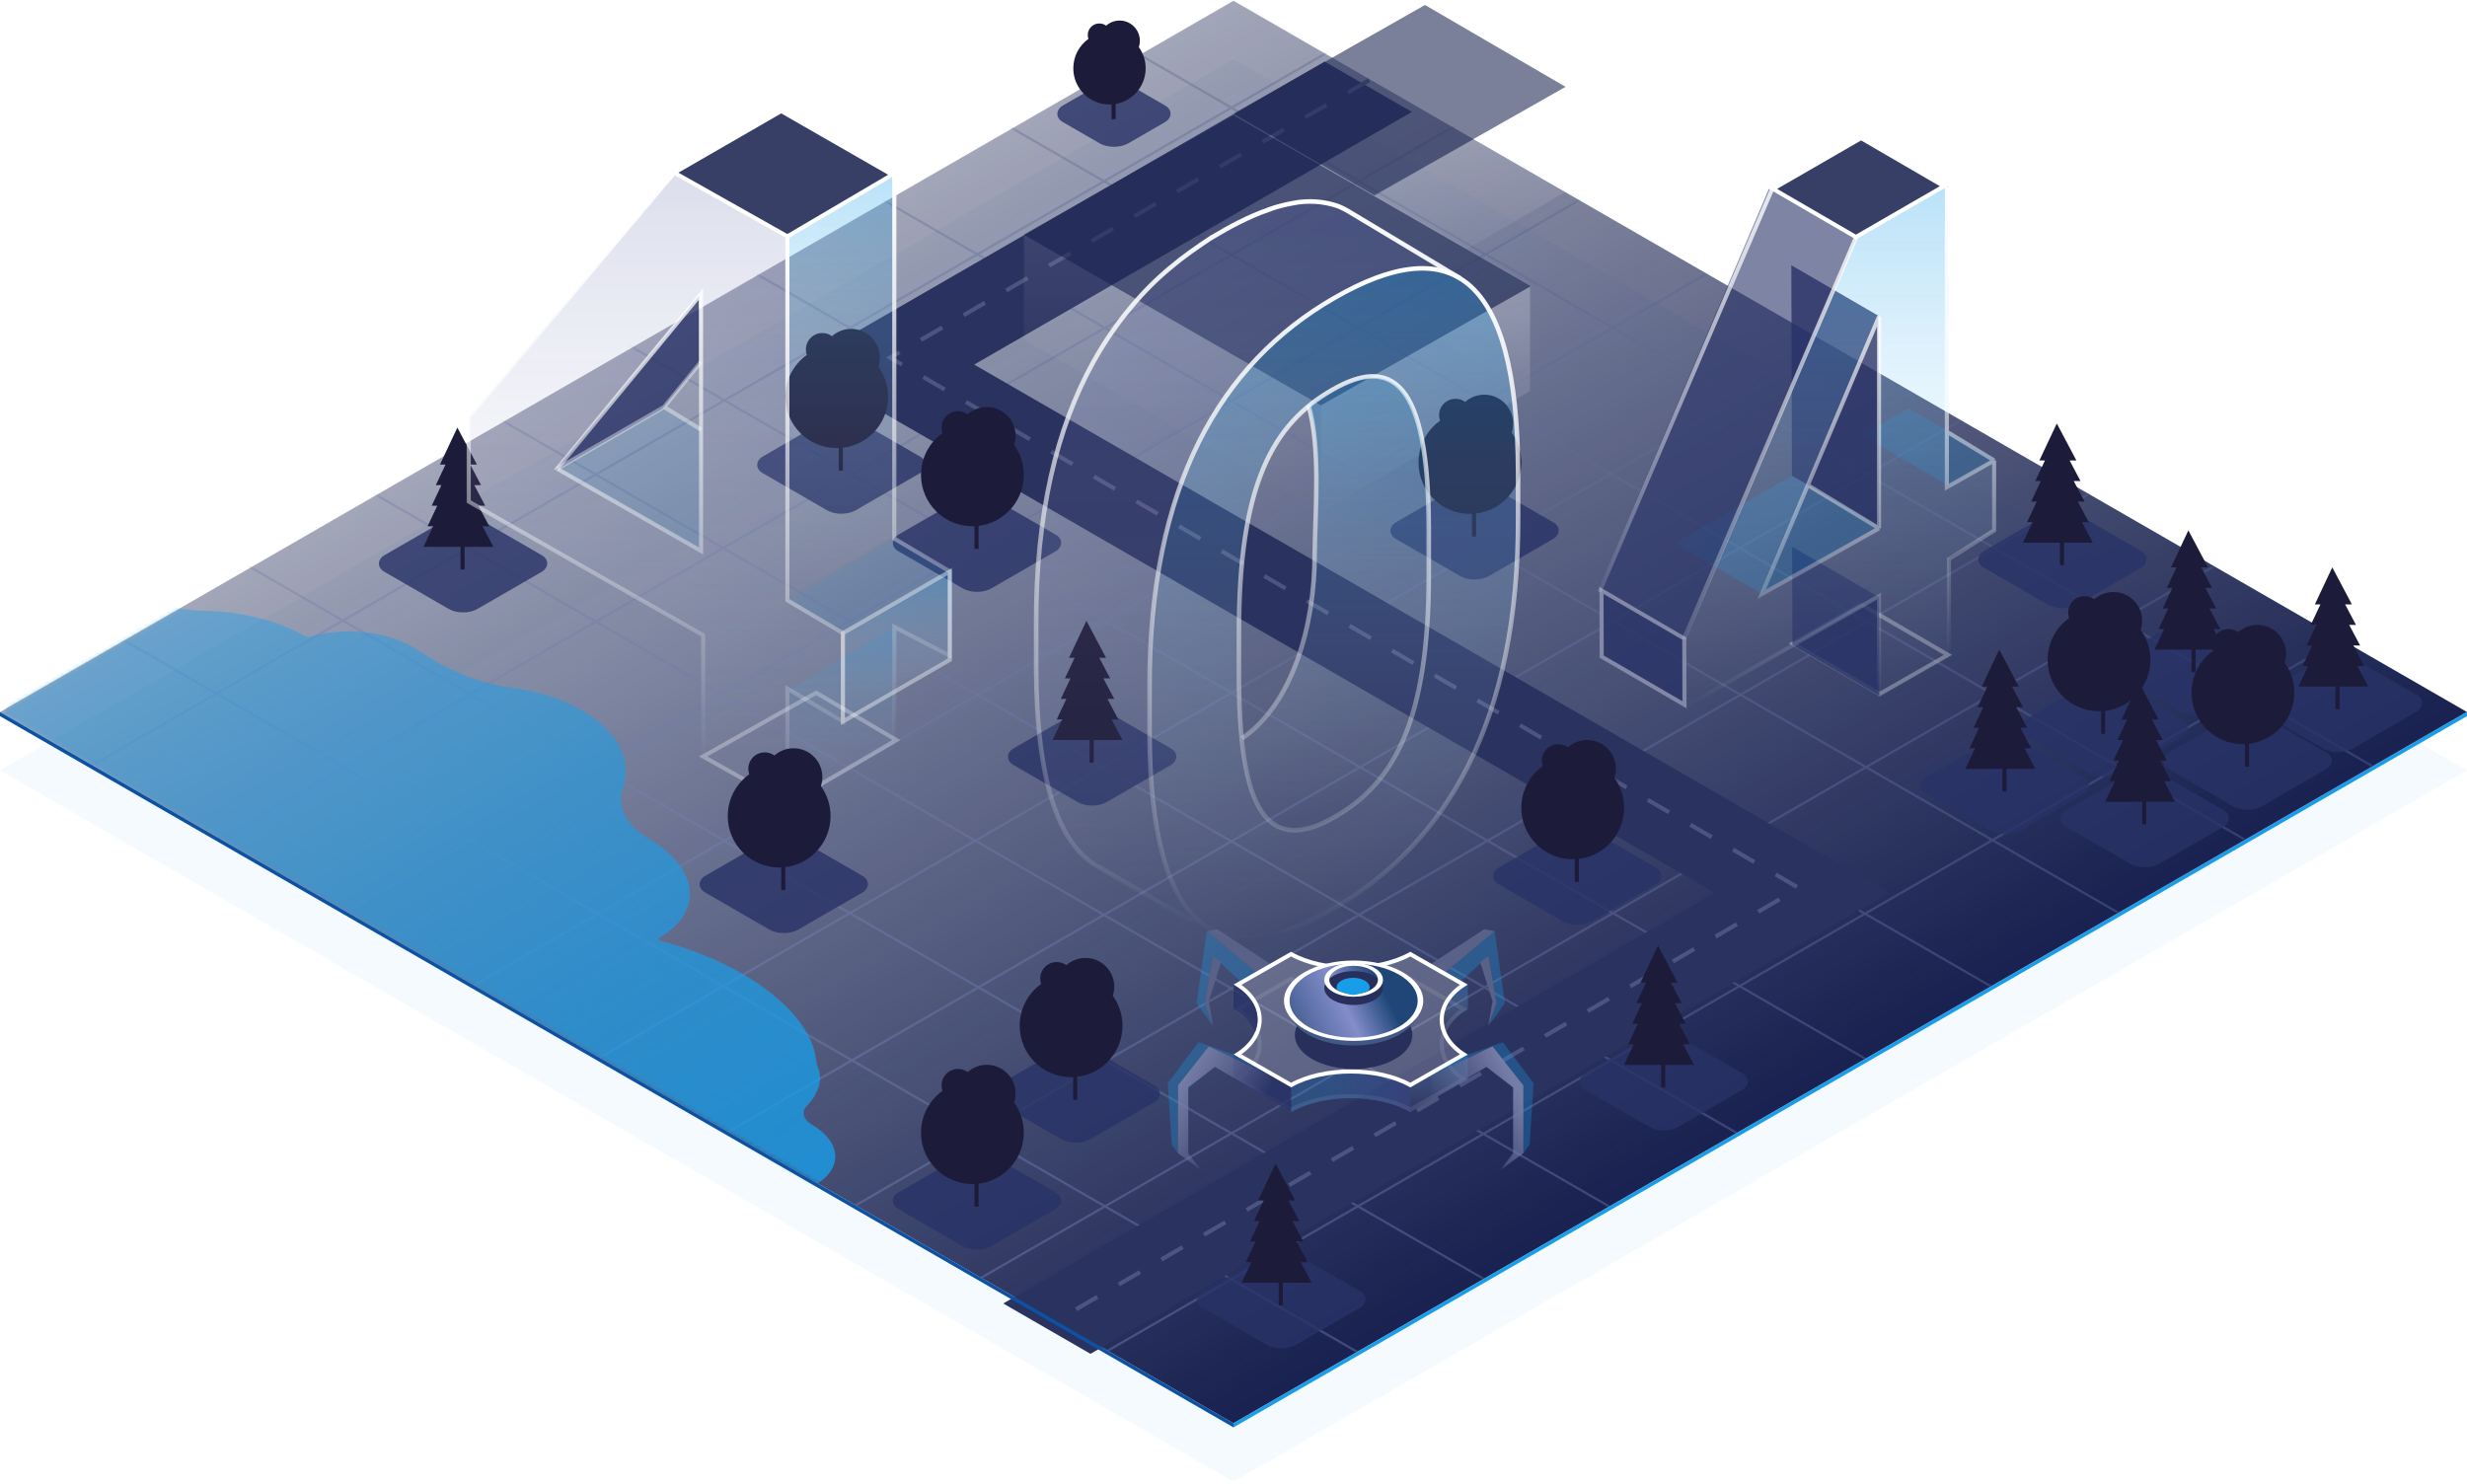 <svg width="600" height="361" viewBox="0 0 600 361" fill="none" xmlns="http://www.w3.org/2000/svg">
<path d="M300 14.38L600 187.379L300 360.379L-1.47622e-06 187.379L300 14.38Z" fill="#189EE9" fill-opacity="0.05"/>
<path d="M300 0.19L600 173.19L300 346.19L-1.47622e-06 173.19L300 0.19Z" fill="url(#paint0_linear)"/>
<mask id="mask0" mask-type="alpha" maskUnits="userSpaceOnUse" x="0" y="0" width="600" height="347">
<path d="M300 0.379L600 173.379L300 346.379L-1.47622e-06 173.379L300 0.379Z" fill="#192250"/>
</mask>
<g mask="url(#mask0)">
<path opacity="0.3" fill-rule="evenodd" clip-rule="evenodd" d="M299.5 -117.811L-164.59 150.961L-165 151.198L-164.589 151.435L299.5 419.189L763.589 151.435L764 151.198L763.59 150.961L299.5 -117.811ZM-133.381 168.806L-163.905 151.197L-132.881 133.246L-102.309 150.885L-133.23 168.73L-133.381 168.806ZM-132.823 169.128L-102.604 186.56L-102.008 186.262L-71.504 168.658L-101.761 151.201L-132.823 169.128ZM-102.003 186.907L-71.572 204.461L-71.333 204.342L-40.498 186.547L-70.956 168.974L-101.734 186.737L-102.003 186.907ZM-71.008 204.787L-40.794 222.216L-40.111 221.874L-9.694 204.32L-39.95 186.863L-71.008 204.787ZM-40.183 222.568L-9.762 240.117L-9.436 239.954L21.312 222.209L-9.146 204.636L-39.837 222.349L-40.183 222.568ZM-9.203 240.44L21.015 257.872L21.786 257.486L52.117 239.982L21.86 222.525L-9.163 240.429L-9.203 240.44ZM21.636 258.23L52.047 275.773L52.46 275.566L83.122 257.871L52.665 240.298L22.06 257.961L21.636 258.23ZM52.628 276.108L82.574 293.383L83.135 293.098L113.653 275.486L83.671 258.187L52.734 276.041L52.628 276.108ZM83.168 293.726L113.89 311.448L114.357 311.178L144.933 293.533L114.201 275.802L83.409 293.573L83.168 293.726ZM114.447 311.77L144.888 329.33L145.032 329.258L175.938 311.422L145.481 293.849L114.631 311.653L114.447 311.77ZM145.446 329.652L175.395 346.928L206.469 329.037L176.487 311.738L145.446 329.652ZM175.978 347.265L206.166 364.679L237.238 346.789L207.017 329.353L175.98 347.265L175.978 347.265ZM206.75 365.016L237.209 382.587L268.04 364.56L237.786 347.105L206.75 365.016ZM237.755 382.902L267.807 400.238L298.952 382.395L268.588 364.877L237.755 382.902ZM268.356 400.555L299.5 418.642L330.472 400.654L299.5 382.711L268.356 400.555ZM331.02 400.338L361.428 382.796L361.123 382.603L330.412 364.877L300.048 382.395L331.02 400.338ZM362.029 382.449L392.25 365.016L361.214 347.105L330.96 364.56L361.397 382.129L362.029 382.449ZM392.811 364.692L423.02 347.265L391.982 329.353L361.762 346.789L392.619 364.597L392.811 364.692ZM423.588 346.938L453.554 329.652L422.513 311.738L392.531 329.037L423.294 346.791L423.588 346.938ZM454.112 329.33L484.553 311.77L484.369 311.653L453.519 293.849L423.061 311.422L453.968 329.258L454.112 329.33ZM485.143 311.429L515.832 293.726L515.591 293.573L484.798 275.802L454.067 293.533L484.643 311.178L485.143 311.429ZM516.409 293.393L546.372 276.108L546.266 276.041L515.329 258.187L485.347 275.486L515.865 293.098L516.409 293.393ZM546.953 275.773L577.364 258.23L576.94 257.961L546.335 240.298L515.877 257.871L546.539 275.566L546.953 275.773ZM577.985 257.872L608.203 240.44L608.163 240.429L577.14 222.525L546.883 239.982L577.214 257.486L577.985 257.872ZM608.762 240.117L639.183 222.568L638.837 222.349L608.145 204.636L577.688 222.209L608.436 239.954L608.762 240.117ZM639.794 222.216L670.008 204.787L638.95 186.863L608.693 204.32L639.111 221.874L639.794 222.216ZM670.572 204.461L701.003 186.907L700.734 186.737L669.956 168.974L639.498 186.547L670.333 204.342L670.572 204.461ZM701.604 186.56L731.823 169.128L700.761 151.201L670.504 168.658L701.008 186.262L701.604 186.56ZM732.381 168.806L762.905 151.198L731.881 133.246L701.309 150.885L732.23 168.73L732.381 168.806ZM731.334 132.929L700.921 115.331L670.314 132.997L700.761 150.569L731.334 132.929ZM700.373 115.014L670.197 97.553L639.548 115.241L669.766 132.681L700.373 115.014ZM669.65 97.237L639.473 79.775L608.784 97.487L639 114.925L669.65 97.237ZM638.926 79.459L608.987 62.135L578.257 79.87L608.236 97.171L638.926 79.459ZM608.44 61.818L578.026 44.22L547.256 61.978L577.709 79.553L608.44 61.818ZM577.479 43.903L546.792 26.147L515.98 43.929L546.708 61.662L577.479 43.903ZM546.245 25.83L516.306 8.506L485.454 26.311L515.432 43.612L546.245 25.83ZM515.759 8.189L485.345 -9.409L454.452 8.42L484.906 25.995L515.759 8.189ZM484.798 -9.726L454.585 -27.208L423.652 -9.356L453.904 8.104L484.798 -9.726ZM454.038 -27.525L423.625 -45.123L392.65 -27.247L423.104 -9.672L454.038 -27.525ZM423.078 -45.44L392.865 -62.922L361.85 -45.023L392.102 -27.563L423.078 -45.44ZM392.318 -63.238L361.904 -80.837L330.848 -62.914L361.302 -45.339L392.318 -63.238ZM361.357 -81.153L331.144 -98.636L300.048 -80.689L330.301 -63.23L361.357 -81.153ZM330.597 -98.952L299.5 -117.263L268.403 -98.952L299.5 -81.006L330.597 -98.952ZM267.856 -98.636L237.643 -81.153L268.699 -63.23L298.952 -80.689L267.856 -98.636ZM237.096 -80.837L206.682 -63.238L237.698 -45.339L268.151 -62.914L237.096 -80.837ZM206.135 -62.922L175.922 -45.44L206.897 -27.563L237.15 -45.023L206.135 -62.922ZM175.375 -45.123L144.962 -27.524L175.896 -9.672L206.349 -27.247L175.375 -45.123ZM144.415 -27.208L114.202 -9.726L145.096 8.104L175.348 -9.356L144.415 -27.208ZM113.655 -9.409L83.241 8.189L114.094 25.995L144.548 8.42L113.655 -9.409ZM82.694 8.506L52.755 25.83L83.567 43.612L113.546 26.311L82.694 8.506ZM52.208 26.147L21.521 43.903L52.292 61.662L83.019 43.929L52.208 26.147ZM20.974 44.22L-9.44 61.818L21.291 79.553L51.744 61.978L20.974 44.22ZM-9.987 62.135L-39.926 79.459L-9.236 97.171L20.743 79.87L-9.987 62.135ZM-40.474 79.775L-70.65 97.237L-40 114.925L-9.784 97.487L-40.474 79.775ZM-71.197 97.553L-101.373 115.014L-70.766 132.681L-40.548 115.241L-71.197 97.553ZM-101.921 115.331L-132.334 132.929L-101.761 150.569L-71.314 132.997L-101.921 115.331ZM269.247 -62.914L299.5 -80.373L329.752 -62.914L299.5 -45.455L269.247 -62.914ZM300.048 -45.138L330.301 -62.598L360.754 -45.023L330.501 -27.563L300.048 -45.138ZM331.049 -27.247L361.302 -44.706L391.554 -27.247L361.302 -9.788L331.049 -27.247ZM361.85 -9.471L392.102 -26.931L422.556 -9.356L392.303 8.104L361.85 -9.471ZM392.851 8.42L423.104 -9.039L453.356 8.42L423.104 25.879L392.851 8.42ZM423.652 26.195L453.904 8.736L484.358 26.311L454.105 43.77L423.652 26.195ZM454.653 44.087L484.906 26.628L514.884 43.929L484.632 61.388L454.653 44.087ZM485.18 61.704L515.432 44.245L546.16 61.978L515.907 79.437L485.18 61.704ZM516.455 79.754L546.708 62.294L577.161 79.87L546.908 97.329L516.455 79.754ZM547.456 97.645L577.709 80.186L607.688 97.487L577.435 114.946L547.456 97.645ZM577.983 115.263L608.236 97.803L638.452 115.241L608.199 132.701L577.983 115.263ZM608.747 133.017L639 115.558L669.218 132.997L638.968 150.458L608.747 133.017ZM639.516 150.774L669.766 133.314L700.213 150.885L669.956 168.342L639.516 150.774ZM638.968 151.09L669.408 168.658L638.95 186.23L608.517 168.667L638.968 151.09ZM607.969 168.983L638.402 186.547L608.145 204.004L577.719 186.444L607.969 168.983ZM577.171 186.76L607.597 204.32L577.14 221.892L546.72 204.337L577.171 186.76ZM546.172 204.653L576.592 222.209L546.335 239.666L515.922 222.114L546.172 204.653ZM515.374 222.43L545.787 239.982L515.329 257.554L484.923 240.006L515.374 222.43ZM484.375 240.323L514.781 257.871L484.799 275.169L454.399 257.625L484.375 240.323ZM453.851 257.942L484.25 275.486L453.519 293.216L423.126 275.676L453.851 257.942ZM422.578 275.992L452.971 293.533L422.513 311.105L392.127 293.569L422.578 275.992ZM391.579 293.885L421.965 311.422L391.982 328.72L361.603 311.188L391.579 293.885ZM361.055 311.504L391.434 329.037L361.214 346.472L330.841 328.944L361.055 311.504ZM330.293 329.26L360.666 346.789L330.412 364.244L300.048 346.718L330.293 329.26ZM299.5 347.034L329.864 364.56L299.5 382.079L269.136 364.56L299.5 347.034ZM298.952 346.718L268.588 364.244L238.334 346.789L268.707 329.26L298.952 346.718ZM268.159 328.944L237.786 346.472L207.565 329.037L237.945 311.504L268.159 328.944ZM237.397 311.188L207.017 328.72L177.035 311.422L207.421 293.885L237.397 311.188ZM206.873 293.569L176.486 311.105L146.029 293.533L176.422 275.992L206.873 293.569ZM175.874 275.676L145.481 293.216L114.749 275.486L145.149 257.942L175.874 275.676ZM144.601 257.625L114.201 275.169L84.219 257.871L114.625 240.323L144.601 257.625ZM114.077 240.006L83.67 257.554L53.213 239.982L83.626 222.43L114.077 240.006ZM83.078 222.114L52.665 239.666L22.408 222.209L52.828 204.653L83.078 222.114ZM52.28 204.337L21.86 221.892L-8.598 204.32L21.829 186.76L52.28 204.337ZM21.281 186.444L-9.146 204.004L-39.402 186.547L-8.969 168.983L21.281 186.444ZM-9.517 168.667L-39.95 186.23L-70.408 168.658L-39.968 151.09L-9.517 168.667ZM-40.516 150.774L-70.956 168.342L-101.213 150.885L-70.766 133.314L-40.516 150.774ZM-39.968 150.458L-70.218 132.997L-40 115.558L-9.747 133.017L-39.968 150.458ZM-9.199 132.701L-39.452 115.241L-9.236 97.803L21.017 115.263L-9.199 132.701ZM21.565 114.946L-8.688 97.487L21.291 80.186L51.544 97.645L21.565 114.946ZM52.092 97.329L21.839 79.87L52.292 62.294L82.545 79.754L52.092 97.329ZM83.093 79.437L52.84 61.978L83.567 44.245L113.82 61.704L83.093 79.437ZM114.368 61.388L84.115 43.929L114.094 26.628L144.347 44.087L114.368 61.388ZM144.895 43.77L114.642 26.311L145.096 8.736L175.348 26.195L144.895 43.77ZM175.896 25.879L145.644 8.42L175.896 -9.039L206.149 8.42L175.896 25.879ZM206.697 8.104L176.444 -9.356L206.897 -26.931L237.15 -9.471L206.697 8.104ZM237.698 -9.788L207.445 -27.247L237.698 -44.706L267.951 -27.247L237.698 -9.788ZM268.499 -27.563L238.246 -45.023L268.699 -62.598L298.952 -45.138L268.499 -27.563ZM269.047 -27.247L299.5 -44.822L329.953 -27.247L299.5 -9.672L269.047 -27.247ZM300.048 -9.356L330.501 -26.931L360.754 -9.471L330.301 8.104L300.048 -9.356ZM330.848 8.42L361.302 -9.155L391.755 8.42L361.302 25.995L330.848 8.42ZM361.85 26.311L392.303 8.736L422.556 26.195L392.102 43.77L361.85 26.311ZM392.65 44.087L423.104 26.512L453.557 44.087L423.104 61.662L392.65 44.087ZM423.652 61.978L454.105 44.403L484.084 61.704L453.63 79.279L423.652 61.978ZM454.178 79.596L484.632 62.02L515.359 79.754L484.906 97.329L454.178 79.596ZM485.454 97.645L515.907 80.07L546.36 97.645L515.907 115.22L485.454 97.645ZM516.455 115.536L546.908 97.961L576.887 115.263L546.434 132.838L516.455 115.536ZM546.982 133.154L577.435 115.579L607.651 133.017L577.198 150.592L546.982 133.154ZM577.746 150.908L608.199 133.333L638.42 150.774L607.969 168.351L577.746 150.908ZM577.198 151.225L607.421 168.667L577.171 186.128L546.945 168.684L577.198 151.225ZM546.397 169L576.623 186.444L546.172 204.02L515.944 186.575L546.397 169ZM515.396 186.891L545.624 204.337L515.374 221.797L485.143 204.351L515.396 186.891ZM484.595 204.667L514.826 222.114L484.375 239.69L454.142 222.242L484.595 204.667ZM453.594 222.558L483.827 240.006L453.851 257.309L423.615 239.86L453.594 222.558ZM423.067 240.176L453.303 257.625L422.578 275.36L392.34 257.909L423.067 240.176ZM391.792 258.225L422.03 275.676L391.579 293.253L361.339 275.8L391.792 258.225ZM360.791 276.117L391.031 293.569L361.055 310.871L330.812 293.418L360.791 276.117ZM330.264 293.734L360.507 311.188L330.293 328.627L300.048 311.172L330.264 293.734ZM299.5 311.489L329.745 328.944L299.5 346.401L269.255 328.944L299.5 311.489ZM298.952 311.172L268.707 328.627L238.493 311.188L268.736 293.734L298.952 311.172ZM268.188 293.418L237.945 310.871L207.969 293.569L238.209 276.117L268.188 293.418ZM237.661 275.8L207.421 293.253L176.97 275.676L207.208 258.225L237.661 275.8ZM206.66 257.909L176.422 275.36L145.697 257.625L175.933 240.176L206.66 257.909ZM175.385 239.86L145.149 257.309L115.173 240.006L145.406 222.558L175.385 239.86ZM144.858 222.242L114.625 239.69L84.174 222.114L114.405 204.667L144.858 222.242ZM113.857 204.351L83.626 221.797L53.376 204.337L83.604 186.891L113.857 204.351ZM83.056 186.575L52.828 204.02L22.377 186.444L52.603 169L83.056 186.575ZM52.055 168.684L21.829 186.128L-8.421 168.667L21.802 151.225L52.055 168.684ZM21.254 150.908L-8.969 168.351L-39.42 150.774L-9.199 133.333L21.254 150.908ZM21.802 150.592L-8.651 133.017L21.565 115.579L52.018 133.154L21.802 150.592ZM52.566 132.838L22.113 115.263L52.092 97.961L82.545 115.536L52.566 132.838ZM83.093 115.22L52.639 97.645L83.093 80.07L113.546 97.645L83.093 115.22ZM114.094 97.329L83.641 79.754L114.368 62.02L144.821 79.596L114.094 97.329ZM145.369 79.279L114.916 61.704L144.895 44.403L175.348 61.978L145.369 79.279ZM175.896 61.662L145.443 44.087L175.896 26.512L206.349 44.087L175.896 61.662ZM206.897 43.77L176.444 26.195L206.697 8.736L237.15 26.311L206.897 43.77ZM237.698 25.995L207.245 8.42L237.698 -9.155L268.151 8.42L237.698 25.995ZM268.699 8.104L238.246 -9.471L268.499 -26.931L298.952 -9.356L268.699 8.104ZM269.247 8.42L299.5 -9.039L329.752 8.42L299.5 25.879L269.247 8.42ZM300.048 26.195L330.301 8.736L360.754 26.311L330.501 43.77L300.048 26.195ZM331.049 44.087L361.302 26.628L391.554 44.087L361.302 61.546L331.049 44.087ZM361.85 61.862L392.102 44.403L422.556 61.978L392.303 79.437L361.85 61.862ZM392.851 79.754L423.104 62.294L453.082 79.596L422.83 97.055L392.851 79.754ZM423.378 97.371L453.63 79.912L484.358 97.645L454.105 115.104L423.378 97.371ZM454.653 115.421L484.906 97.961L515.359 115.536L485.106 132.996L454.653 115.421ZM485.654 133.312L515.907 115.853L545.886 133.154L515.633 150.613L485.654 133.312ZM516.181 150.929L546.434 133.47L576.65 150.908L546.397 168.368L516.181 150.929ZM515.633 151.246L545.849 168.684L515.396 186.259L485.18 168.821L515.633 151.246ZM484.632 169.137L514.848 186.575L484.595 204.035L454.379 186.596L484.632 169.137ZM453.831 186.913L484.047 204.351L453.594 221.926L423.378 204.488L453.831 186.913ZM422.83 204.804L453.046 222.242L423.067 239.543L392.851 222.105L422.83 204.804ZM392.303 222.421L422.519 239.86L391.792 257.593L361.576 240.155L392.303 222.421ZM361.028 240.471L391.244 257.909L360.791 275.484L330.575 258.046L361.028 240.471ZM330.027 258.362L360.243 275.8L330.264 293.102L300.048 275.663L330.027 258.362ZM299.5 275.98L329.716 293.418L299.5 310.856L269.284 293.418L299.5 275.98ZM298.952 275.663L268.736 293.102L238.757 275.8L268.973 258.362L298.952 275.663ZM268.425 258.046L238.209 275.484L207.756 257.909L237.972 240.471L268.425 258.046ZM237.424 240.155L207.208 257.593L176.481 239.86L206.697 222.421L237.424 240.155ZM206.149 222.105L175.933 239.543L145.954 222.242L176.17 204.804L206.149 222.105ZM175.622 204.488L145.406 221.926L114.953 204.351L145.169 186.913L175.622 204.488ZM144.621 186.596L114.405 204.034L84.152 186.575L114.368 169.137L144.621 186.596ZM113.82 168.821L83.604 186.259L53.151 168.684L83.367 151.246L113.82 168.821ZM82.819 150.929L52.603 168.368L22.35 150.908L52.566 133.47L82.819 150.929ZM83.367 150.613L53.114 133.154L83.093 115.853L113.345 133.312L83.367 150.613ZM113.893 132.996L83.641 115.536L114.094 97.961L144.347 115.421L113.893 132.996ZM144.895 115.104L114.642 97.645L145.369 79.912L175.622 97.371L144.895 115.104ZM176.17 97.055L145.917 79.596L175.896 62.294L206.149 79.754L176.17 97.055ZM206.697 79.437L176.444 61.978L206.897 44.403L237.15 61.862L206.697 79.437ZM237.698 61.546L207.445 44.087L237.698 26.628L267.951 44.087L237.698 61.546ZM268.499 43.77L238.246 26.311L268.699 8.736L298.952 26.195L268.499 43.77ZM269.047 44.087L299.5 26.512L329.953 44.087L299.5 61.662L269.047 44.087ZM300.048 61.978L330.501 44.403L360.754 61.862L330.3 79.437L300.048 61.978ZM330.848 79.754L361.302 62.179L391.755 79.754L361.302 97.329L330.848 79.754ZM361.85 97.645L392.303 80.07L422.282 97.371L391.828 114.946L361.85 97.645ZM392.377 115.263L422.83 97.687L453.557 115.421L423.104 132.996L392.377 115.263ZM423.652 133.312L454.105 115.737L484.558 133.312L454.105 150.887L423.652 133.312ZM454.653 151.203L485.106 133.628L515.085 150.929L484.632 168.505L454.653 151.203ZM454.105 151.52L484.084 168.821L453.831 186.28L423.853 168.979L454.105 151.52ZM423.305 169.295L453.283 186.596L422.83 204.171L392.851 186.87L423.305 169.295ZM392.303 187.187L422.282 204.488L392.303 221.789L362.325 204.488L392.303 187.187ZM361.776 204.804L391.755 222.105L361.028 239.838L331.049 222.537L361.776 204.804ZM330.501 222.853L360.48 240.155L330.027 257.73L300.048 240.429L330.501 222.853ZM299.5 240.745L329.479 258.046L299.5 275.347L269.521 258.046L299.5 240.745ZM298.952 240.429L268.973 257.73L238.52 240.155L268.499 222.853L298.952 240.429ZM267.951 222.537L237.972 239.838L207.245 222.105L237.223 204.804L267.951 222.537ZM236.675 204.488L206.697 221.789L176.718 204.488L206.697 187.187L236.675 204.488ZM206.149 186.87L176.17 204.171L145.717 186.596L175.695 169.295L206.149 186.87ZM175.147 168.979L145.169 186.28L114.916 168.821L144.895 151.52L175.147 168.979ZM144.347 151.203L114.368 168.505L83.915 150.929L113.893 133.628L144.347 151.203ZM144.895 150.887L114.441 133.312L144.895 115.737L175.348 133.312L144.895 150.887ZM175.896 132.996L145.443 115.421L176.17 97.687L206.623 115.263L175.896 132.996ZM207.171 114.946L176.718 97.371L206.697 80.07L237.15 97.645L207.171 114.946ZM237.698 97.329L207.245 79.754L237.698 62.179L268.151 79.754L237.698 97.329ZM268.699 79.437L238.246 61.862L268.499 44.403L298.952 61.978L268.699 79.437ZM269.247 79.754L299.5 62.294L329.752 79.754L299.5 97.213L269.247 79.754ZM300.048 97.529L330.3 80.07L360.754 97.645L330.501 115.104L300.048 97.529ZM331.049 115.421L361.302 97.961L391.28 115.263L361.028 132.722L331.049 115.421ZM361.576 133.038L391.828 115.579L422.556 133.312L392.303 150.771L361.576 133.038ZM392.851 151.087L423.104 133.628L453.557 151.203L423.305 168.663L392.851 151.087ZM392.303 151.404L422.757 168.979L392.303 186.554L361.85 168.979L392.303 151.404ZM361.302 169.295L391.755 186.87L361.776 204.171L331.323 186.596L361.302 169.295ZM330.775 186.913L361.229 204.488L330.501 222.221L300.048 204.646L330.775 186.913ZM299.5 204.962L329.953 222.537L299.5 240.112L269.047 222.537L299.5 204.962ZM298.952 204.646L268.499 222.221L237.771 204.488L268.225 186.913L298.952 204.646ZM267.677 186.596L237.223 204.171L207.245 186.87L237.698 169.295L267.677 186.596ZM237.15 168.979L206.697 186.554L176.243 168.979L206.697 151.404L237.15 168.979ZM206.149 151.087L175.695 168.663L145.443 151.203L175.896 133.628L206.149 151.087ZM206.697 150.771L176.444 133.312L207.171 115.579L237.424 133.038L206.697 150.771ZM237.972 132.722L207.719 115.263L237.698 97.961L267.951 115.421L237.972 132.722ZM268.499 115.104L238.246 97.645L268.699 80.07L298.952 97.529L268.499 115.104ZM269.047 115.421L299.5 97.846L329.953 115.421L299.5 132.996L269.047 115.421ZM300.048 133.312L330.501 115.737L360.48 133.038L330.027 150.613L300.048 133.312ZM330.575 150.929L361.028 133.354L391.755 151.087L361.302 168.663L330.575 150.929ZM330.027 151.246L360.754 168.979L330.775 186.28L300.048 168.547L330.027 151.246ZM299.5 168.863L330.227 186.596L299.5 204.329L268.773 186.596L299.5 168.863ZM298.952 168.547L268.225 186.28L238.246 168.979L268.973 151.246L298.952 168.547ZM268.425 150.929L237.698 168.663L207.245 151.087L237.972 133.354L268.425 150.929ZM268.973 150.613L238.52 133.038L268.499 115.737L298.952 133.312L268.973 150.613ZM269.521 150.929L299.5 133.628L329.479 150.929L299.5 168.231L269.521 150.929Z" fill="url(#paint1_linear)"/>
</g>
<path d="M600 173.189L300 346.189V347.189L600 174.189V173.189Z" fill="#189EE9"/>
<mask id="mask1" mask-type="alpha" maskUnits="userSpaceOnUse" x="0" y="0" width="600" height="347">
<path d="M300 0.19L600 173.19L300 346.19L-1.47622e-06 173.19L300 0.19Z" fill="url(#paint2_linear)"/>
</mask>
<g mask="url(#mask1)">
<g filter="url(#filter0_i)">
<path fill-rule="evenodd" clip-rule="evenodd" d="M101.918 154.327C107.21 157.997 115.535 162.104 123.616 163.123C130.184 163.951 136.432 165.839 141.539 168.787C150.532 173.979 153.83 181.213 151.434 187.903C149.944 192.062 152.578 197.036 157.78 200.039C169.989 207.087 171.2 217.815 160.487 224C160.021 224.268 160.157 224.733 160.758 224.888C167.606 226.649 174.393 229.318 180.466 232.824C191.532 239.213 197.784 246.969 198.487 253.814C198.563 254.553 198.793 255.283 199.054 256.007C200.064 258.807 199.054 262.041 196.178 265.029C194.789 266.471 195.423 268.386 197.444 269.553C204.67 273.724 205.074 280.254 198.347 284.138C191.619 288.021 180.309 287.788 173.083 283.617C170.244 281.978 168.458 279.974 167.744 277.91C166.881 275.417 164.198 272.915 161.083 271.117C159.19 270.023 157.156 268.954 154.677 268.369C147.28 266.624 139.894 263.815 133.34 260.031C126.586 256.132 121.626 251.724 118.625 247.324C117.738 246.023 116.336 244.86 114.614 243.877C114.566 243.85 114.518 243.822 114.47 243.795C112.156 242.459 110.237 240.99 108.72 239.446C105.675 236.348 100.27 233.913 94.281 233.054C88.014 232.154 82.006 230.261 77.026 227.386C74.17 225.737 69.448 225.419 65.923 226.558C52.836 230.787 35.483 229.447 23.791 222.698C17.195 218.89 13.582 214.041 13.001 209.181C12.578 205.646 9.479 202.154 4.65 199.966C3.468 199.43 2.326 198.847 1.234 198.217C-12.718 190.162 -13.324 177.452 -0.119 169.828C2.495 168.319 3.046 165.821 1.321 163.933C-4.144 157.953 -2.519 150.378 6.197 145.346C15.163 140.17 28.791 139.326 39.278 142.813C42.383 143.845 45.896 144.489 49.477 144.547C58.368 144.692 67.349 146.793 74.319 150.817C74.603 150.98 75.04 151.016 75.394 150.908C83.253 148.526 93.514 149.397 100.485 153.421C100.992 153.713 101.469 154.016 101.918 154.327Z" fill="#189EE9"/>
</g>
</g>
<g filter="url(#filter1_i)">
<path fill-rule="evenodd" clip-rule="evenodd" d="M196 85.818L322.166 12.982L343.379 25.229L236.93 86.682L459.392 215.109L459.235 215.2L459.313 215.245L265.213 327.299L244 315.053L417.045 215.154L194.521 86.691L196.017 85.827L196 85.818Z" fill="#2A3260"/>
</g>
<path d="M333 19.5L216.5 87L437.5 216L256.5 321.5" stroke="#4D547E" stroke-dasharray="6 6"/>
<g filter="url(#filter2_i)">
<rect width="18.39" height="18.39" rx="4" transform="matrix(0.866 0.5 -0.866 0.5 270.927 19.484)" fill="#283267" fill-opacity="0.8"/>
</g>
<path d="M270.837 28.987V19.133" stroke="#1D1B3A"/>
<g filter="url(#filter3_i)">
<path fill-rule="evenodd" clip-rule="evenodd" d="M277.98 10.475C278.141 9.988 278.228 9.468 278.228 8.927C278.228 6.206 276.022 4 273.301 4C272.046 4 270.9 4.469 270.03 5.242C269.565 4.904 268.993 4.704 268.374 4.704C266.819 4.704 265.558 5.964 265.558 7.519C265.558 7.848 265.615 8.164 265.718 8.457C263.49 10.053 262.039 12.664 262.039 15.614C262.039 20.473 265.978 24.412 270.837 24.412C275.696 24.412 279.636 20.473 279.636 15.614C279.636 13.696 279.022 11.921 277.98 10.475Z" fill="#1D1B3A"/>
</g>
<g opacity="0.6">
<path d="M249 82.592L321.261 124.564V98.602L249 57.062V82.592Z" fill="url(#paint3_linear)"/>
<path d="M300.059 53.599L372.319 95.571V69.393L300.059 27.854V53.599Z" fill="url(#paint4_linear)"/>
<path d="M380.541 47.326V21.148L345.492 1V26.968L380.541 47.326Z" fill="url(#paint5_linear)"/>
<path d="M372.103 95.139L321.261 124.562V98.6L372.103 69.609V95.139Z" fill="url(#paint6_linear)"/>
<path d="M380.757 46.676L329.915 76.099V50.137L380.757 21.146V46.676Z" fill="url(#paint7_linear)"/>
<path d="M249.216 83.023V57.278L345.492 1.539V26.862L249.216 83.023Z" fill="url(#paint8_linear)"/>
<path d="M249 57.061L321.261 98.6L372.319 69.609L300.059 28.07L249 57.061Z" fill="#222B56"/>
<path d="M300.059 27.611L334.242 47.516L380.757 21.121L346.574 1.217L300.059 27.611Z" fill="#222B56"/>
</g>
<path d="M0 173.189L300 346.189V347.189L0 174.189V173.189Z" fill="#0C51A2"/>
<path d="M351.5 236.5L355 239L362 232.5L364 244L362 249.5L366 244L363.5 226.5L351.5 236.5Z" fill="#189EE9" fill-opacity="0.3"/>
<path d="M364 244L362 249.5L363 243.5L360 234L362 232.5L364 244Z" fill="#596189"/>
<path d="M348 234.5L351.5 236.5L363.5 226.5L361 226L348 234.5Z" fill="#596189"/>
<path d="M305.5 236.5L302 239L295 232.5L293 244L295 249.5L291 244L293.5 226.5L305.5 236.5Z" fill="#189EE9" fill-opacity="0.3"/>
<path d="M293 244L295 249.5L294 243.5L297 234L295 232.5L293 244Z" fill="#596189"/>
<path d="M309 234.5L305.5 236.5L293.5 226.5L296 226L309 234.5Z" fill="#596189"/>
<path d="M328.5 241.382C333.746 241.382 339.024 240.29 342.999 238.075L356.017 245.514C352.483 247.794 350.642 250.86 350.642 254C350.642 257.14 352.483 260.206 356.017 262.486L342.999 269.925C339.024 267.71 333.746 266.618 328.5 266.618C323.254 266.618 317.976 267.71 314.001 269.925L300.983 262.486C304.517 260.206 306.358 257.14 306.358 254C306.358 250.86 304.517 247.794 300.983 245.514L314.001 238.075C317.976 240.29 323.254 241.382 328.5 241.382Z" stroke="white" stroke-opacity="0.1"/>
<path d="M343 270.499C335.19 265.99 321.81 265.99 314 270.499V264.499C321.81 259.99 335.19 259.99 343 264.499V270.499Z" fill="url(#paint9_linear)"/>
<path d="M328.5 235.382C333.746 235.382 339.024 234.29 342.999 232.075L356.017 239.514C352.483 241.794 350.642 244.86 350.642 248C350.642 251.14 352.483 254.206 356.017 256.486L342.999 263.925C339.024 261.71 333.746 260.618 328.5 260.618C323.254 260.618 317.976 261.71 314.001 263.925L300.983 256.486C304.517 254.206 306.358 251.14 306.358 248C306.358 244.86 304.517 241.794 300.983 239.514L314.001 232.075C317.976 234.29 323.254 235.382 328.5 235.382Z" fill="white" fill-opacity="0.2" stroke="white"/>
<path d="M343 264.5L357 256.5V262.5L343 270.5V264.5Z" fill="url(#paint10_linear)"/>
<path d="M314 264.5L300 256.5V262.5L314 270.5V264.5Z" fill="#283267" fill-opacity="0.8"/>
<path d="M300 245.5V239.5C308.5 244.5 305.238 251.049 305.238 251.049C304.389 249.266 302.758 246.726 300 245.5Z" fill="#283267" fill-opacity="0.8"/>
<path d="M348 267.5L361.5 259.5L368 264.5V280.5L365 284.5L370.5 280.5V264L363 254.5L348 261.612C348 263.5 348 265.5 348 267.5Z" fill="url(#paint11_linear)"/>
<path d="M372 278.5L370.5 280.5V264L363 254.5L348 261.5L357 256.5L365.5 253.5L373 263.5L372 278.5Z" fill="#189EE9" fill-opacity="0.3"/>
<path d="M309 267.5L295.5 259.5L289 264.5V280.5L292 284.5L286.5 280.5V264L294 254.5L309 261.612C309 263.5 309 265.5 309 267.5Z" fill="url(#paint12_linear)"/>
<path d="M285 278.5L286.5 280.5V264L294 254.5L309 261.5L300 256.5L291.5 253.5L284 263.5L285 278.5Z" fill="#189EE9" fill-opacity="0.3"/>
<path d="M357 245.5V239.5C348.5 244.5 351.762 251.049 351.762 251.049C352.611 249.266 354.242 246.726 357 245.5Z" fill="url(#paint13_linear)"/>
<g filter="url(#filter4_i)">
<circle r="11.671" transform="matrix(0.866 0.5 -0.866 0.5 329.213 247.748)" fill="#272F5A"/>
</g>
<circle r="12.909" transform="matrix(0.866 0.5 -0.866 0.5 329.213 245.17)" fill="#405984"/>
<circle r="13.271" transform="matrix(0.866 0.5 -0.866 0.5 329.213 243.408)" fill="url(#paint14_linear)" stroke="white" stroke-width="1.109"/>
<g filter="url(#filter5_i)">
<circle r="5.826" transform="matrix(0.866 0.5 -0.866 0.5 329.213 238.326)" fill="#272F5A"/>
</g>
<circle r="5.326" transform="matrix(0.866 0.5 -0.866 0.5 329.213 238.326)" stroke="white"/>
<path d="M325.256 240.851C324.827 240.055 325.159 239.151 326.251 238.521C327.82 237.615 330.363 237.615 331.932 238.521C333.11 239.201 333.403 240.199 332.812 241.037C331.753 241.478 330 242.001 329 242.001C328.074 242.001 325.93 241.203 325.256 240.851Z" fill="#189EE9"/>
<g filter="url(#filter6_i)">
<rect width="26.127" height="26.127" rx="4" transform="matrix(0.866 0.5 -0.866 0.5 501.627 124)" fill="#283267" fill-opacity="0.8"/>
</g>
<path d="M501.5 137.5V123.5" stroke="#1D1B3A"/>
<g filter="url(#filter7_i)">
<path fill-rule="evenodd" clip-rule="evenodd" d="M501.235 103L506 112H504.353L507 117H505.353L508 122H506.353L509 127H507.353L510 132H493L495.353 127H494L496.353 122H495L497.353 117H496L498.353 112H497L501.235 103Z" fill="#1D1B3A"/>
</g>
<g filter="url(#filter8_i)">
<rect width="26.127" height="26.127" rx="4" transform="matrix(0.866 0.5 -0.866 0.5 568.627 159)" fill="#283267" fill-opacity="0.8"/>
</g>
<path d="M568.5 172.5V158.5" stroke="#1D1B3A"/>
<g filter="url(#filter9_i)">
<path fill-rule="evenodd" clip-rule="evenodd" d="M568.235 138L573 147H571.353L574 152H572.353L575 157H573.353L576 162H574.353L577 167H560L562.353 162H561L563.353 157H562L564.353 152H563L565.353 147H564L568.235 138Z" fill="#1D1B3A"/>
</g>
<g filter="url(#filter10_i)">
<rect width="26.127" height="26.127" rx="4" transform="matrix(0.866 0.5 -0.866 0.5 533.627 150)" fill="#283267" fill-opacity="0.8"/>
</g>
<path d="M533.5 163.5V149.5" stroke="#1D1B3A"/>
<g filter="url(#filter11_i)">
<path fill-rule="evenodd" clip-rule="evenodd" d="M533.235 129L538 138H536.353L539 143H537.353L540 148H538.353L541 153H539.353L542 158H525L527.353 153H526L528.353 148H527L529.353 143H528L530.353 138H529L533.235 129Z" fill="#1D1B3A"/>
</g>
<g filter="url(#filter12_i)">
<rect width="26.127" height="26.127" rx="4" transform="matrix(0.866 0.5 -0.866 0.5 204.627 101)" fill="#283267" fill-opacity="0.8"/>
</g>
<path d="M204.5 114.5V100.5" stroke="#1D1B3A"/>
<g filter="url(#filter13_i)">
<path fill-rule="evenodd" clip-rule="evenodd" d="M214.648 88.199C214.876 87.508 215 86.768 215 86C215 82.134 211.866 79 208 79C206.217 79 204.589 79.667 203.353 80.765C202.693 80.284 201.879 80 201 80C198.791 80 197 81.791 197 84C197 84.467 197.08 84.916 197.227 85.332C194.062 87.6 192 91.309 192 95.5C192 102.404 197.596 108 204.5 108C211.404 108 217 102.404 217 95.5C217 92.775 216.128 90.253 214.648 88.199Z" fill="#1D1B3A"/>
</g>
<g filter="url(#filter14_i)">
<rect width="26.127" height="26.127" rx="4" transform="matrix(0.866 0.5 -0.866 0.5 237.627 120)" fill="#283267" fill-opacity="0.8"/>
</g>
<path d="M237.5 133.5V119.5" stroke="#1D1B3A"/>
<g filter="url(#filter15_i)">
<path fill-rule="evenodd" clip-rule="evenodd" d="M247.648 107.199C247.876 106.508 248 105.768 248 105C248 101.134 244.866 98 241 98C239.217 98 237.589 98.667 236.353 99.765C235.693 99.284 234.879 99 234 99C231.791 99 230 100.791 230 103C230 103.467 230.08 103.916 230.227 104.332C227.062 106.6 225 110.309 225 114.5C225 121.404 230.596 127 237.5 127C244.404 127 250 121.404 250 114.5C250 111.775 249.128 109.253 247.648 107.199Z" fill="#1D1B3A"/>
</g>
<g filter="url(#filter16_i)">
<rect width="26.127" height="26.127" rx="4" transform="matrix(0.866 0.5 -0.866 0.5 112.627 125)" fill="#283267" fill-opacity="0.8"/>
</g>
<path d="M112.5 138.5V124.5" stroke="#1D1B3A"/>
<g filter="url(#filter17_i)">
<path fill-rule="evenodd" clip-rule="evenodd" d="M112.235 104L117 113H115.353L118 118H116.353L119 123H117.353L120 128H118.353L121 133H104L106.353 128H105L107.353 123H106L108.353 118H107L109.353 113H108L112.235 104Z" fill="#1D1B3A"/>
</g>
<g filter="url(#filter18_i)">
<rect width="26.127" height="26.127" rx="4" transform="matrix(0.866 0.5 -0.866 0.5 265.627 172)" fill="#283267" fill-opacity="0.8"/>
</g>
<path d="M265.5 185.5V171.5" stroke="#1D1B3A"/>
<g filter="url(#filter19_i)">
<path fill-rule="evenodd" clip-rule="evenodd" d="M265.235 151L270 160H268.353L271 165H269.353L272 170H270.353L273 175H271.353L274 180H257L259.353 175H258L260.353 170H259L261.353 165H260L262.353 160H261L265.235 151Z" fill="#1D1B3A"/>
</g>
<g filter="url(#filter20_i)">
<rect width="26.127" height="26.127" rx="4" transform="matrix(0.866 0.5 -0.866 0.5 358.627 117)" fill="#283267" fill-opacity="0.8"/>
</g>
<path d="M358.5 130.5V116.5" stroke="#1D1B3A"/>
<g filter="url(#filter21_i)">
<path fill-rule="evenodd" clip-rule="evenodd" d="M368.648 104.199C368.876 103.508 369 102.768 369 102C369 98.134 365.866 95 362 95C360.217 95 358.589 95.667 357.353 96.765C356.693 96.284 355.879 96 355 96C352.791 96 351 97.791 351 100C351 100.467 351.08 100.916 351.227 101.332C348.062 103.6 346 107.309 346 111.5C346 118.404 351.596 124 358.5 124C365.404 124 371 118.404 371 111.5C371 108.775 370.128 106.253 368.648 104.199Z" fill="#1D1B3A"/>
</g>
<path d="M191.5 195.5L171 184L198.5 168.5L218 180L191.5 195.5Z" stroke="white" stroke-opacity="0.3"/>
<path d="M170 72V88.5L161 99.5L135 114.5L170 72Z" fill="#283267" fill-opacity="0.8"/>
<path d="M191.5 146L217.5 131L231 139L205 154L191.5 146Z" fill="#189EE9" fill-opacity="0.1"/>
<path d="M135.5 114L161.5 99L170.5 104.5V134L135.5 114Z" fill="#189EE9" fill-opacity="0.1"/>
<path d="M135.5 114L161.5 99M161.5 99L170.5 104.5M161.5 99L170.5 88" stroke="white" stroke-opacity="0.4"/>
<path d="M191.5 58L217.5 42.5V130.5L191.5 145.5V58Z" fill="url(#paint15_linear)"/>
<path d="M205.5 154L231.5 138.5V160L205.5 175V154Z" fill="url(#paint16_linear)"/>
<path fill-rule="evenodd" clip-rule="evenodd" d="M191.5 57V146L205 154V174.5L191.5 167.5V196L171 184V154.5L114 122V101.5L164 42L191.5 57ZM170.5 72V134L135.5 114L170.5 72Z" fill="url(#paint17_linear)"/>
<path d="M191.5 168L217.5 152.5V181L191.5 196V168Z" fill="url(#paint18_linear)" fill-opacity="0.5"/>
<path d="M191.5 57.5L164 42L190 27L217 42.5L191.5 57.5Z" fill="#232B56" fill-opacity="0.9" stroke="white"/>
<path d="M191.5 57V146L205 154V175.5L191.5 167.5V196" stroke="url(#paint19_linear)"/>
<path d="M217.5 42.5V131L231 139V159.5L217.5 152.5V181" stroke="url(#paint20_linear)"/>
<path d="M164 42L114 101.5V122L171 154.5V184" stroke="url(#paint21_linear)"/>
<path d="M170.5 134V71.5L135.5 114L170.5 134Z" stroke="url(#paint22_linear)"/>
<path d="M205 175.5V154L231 139V160.5L205 175.5Z" stroke="white" stroke-opacity="0.4"/>
<path d="M302.068 179.591C314.339 171.246 319.739 152.201 319.739 134.923C319.902 123.142 321.211 109.398 318.266 98.6" stroke="url(#paint23_linear)" stroke-width="1.109"/>
<path fill-rule="evenodd" clip-rule="evenodd" d="M308.697 50.913C310.541 50.276 312.431 49.781 314.35 49.432C318.048 48.671 321.882 48.918 325.452 50.147L325.453 50.148C326.34 50.5 327.195 50.927 328.009 51.424L354.915 66.955C354.307 66.609 353.608 66.204 352.489 65.839L352.487 65.838C348.919 64.609 345.085 64.363 341.387 65.124C337.78 65.782 334.317 66.998 330.977 68.495C321.205 72.892 311.885 79.653 304.63 87.531C300.063 92.41 296.294 97.721 293.004 103.631C284.053 119.843 278.938 140.829 279.038 167.455L279.051 178.27C279.126 205.085 284.184 220.249 293.239 225.981L266.798 210.649C257.385 205.184 252.116 189.953 252.001 162.579L252.001 151.765C251.924 125.157 256.938 104.167 265.967 87.927L265.973 87.93C268.676 83.074 271.839 78.483 275.445 74.252C278.18 70.963 281.423 67.751 284.711 65.039L284.704 65.034C287.838 62.398 291.185 60.073 294.603 57.821L294.615 57.828C299.089 55.144 303.76 52.622 308.697 50.952L308.697 50.913ZM293.239 225.981C293.828 226.354 293.835 226.343 293.239 225.981V225.981ZM354.915 66.955C355.066 67.042 355.066 67.043 354.915 66.955V66.955Z" fill="url(#paint24_linear)"/>
<path d="M293.24 225.981L266.799 210.649C257.386 205.184 252.117 189.953 252.002 162.579L252.002 151.765C251.925 125.157 256.938 104.167 265.968 87.927L265.973 87.93C268.677 83.074 271.84 78.483 275.445 74.252C278.181 70.963 281.424 67.751 284.712 65.039L284.705 65.034C287.839 62.398 291.186 60.073 294.604 57.821L294.616 57.828C299.089 55.144 303.761 52.622 308.698 50.952L308.698 50.913C310.542 50.276 312.431 49.781 314.351 49.432C318.049 48.671 321.883 48.918 325.452 50.147L325.454 50.148C326.341 50.5 327.196 50.927 328.01 51.424L355.08 67.676M293.24 225.981C293.836 226.343 293.828 226.354 293.24 225.981Z" stroke="url(#paint25_linear)" stroke-width="1.109"/>
<path d="M324.488 72.487L324.488 72.486C338.612 64.338 349.663 62.866 357.207 69.23C361.008 72.436 364.003 77.688 366.051 85.281C368.098 92.87 369.188 102.753 369.213 115.162L369.213 125.975L369.213 125.976C369.353 175.178 352.049 204.981 324.318 220.958C310.376 228.99 299.331 230.465 291.745 224.125C287.924 220.931 284.898 215.699 282.82 208.124C280.744 200.551 279.627 190.681 279.592 178.27L279.592 167.457L279.592 167.455C279.414 118.266 296.757 88.463 324.488 72.487ZM347.492 128.337L347.492 128.335C347.467 119.312 346.889 112.217 345.815 106.773C344.743 101.338 343.168 97.495 341.11 95.025C339.028 92.528 336.469 91.458 333.547 91.547C330.662 91.635 327.458 92.851 324.024 94.826L324.3 95.307L324.024 94.826C316.836 98.961 311.124 104.685 307.231 113.974C303.349 123.241 301.287 136.029 301.326 154.282L301.326 165.095L301.326 165.096C301.352 174.119 301.917 181.221 302.974 186.674C304.029 192.119 305.584 195.973 307.628 198.452C309.697 200.959 312.249 202.034 315.181 201.938C318.074 201.844 321.301 200.611 324.782 198.605C331.779 194.571 337.499 188.848 341.445 179.537C345.382 170.247 347.544 157.411 347.492 139.162L347.492 128.337Z" fill="url(#paint26_linear)" stroke="url(#paint27_linear)" stroke-width="1.109"/>
<path d="M347.351 139.163V128.336C347.249 92.319 338.217 87.218 324.609 95.044C322.357 96.34 320.357 97.356 318.411 99.029C321.51 106.556 320.624 128.336 319.296 144.631C318.083 159.511 311.785 173.852 302.472 179.164C304.675 202.303 313.171 204.895 324.918 198.124C338.718 190.169 347.453 175.589 347.351 139.163Z" fill="url(#paint28_linear)"/>
<path d="M457.15 168.79L436 156.5L452.64 147L473.78 159.29L457.15 168.79Z" stroke="white" stroke-opacity="0.3"/>
<path d="M473.99 118.16L452.85 105.87L464.2 99.32L485.34 111.61L473.99 118.16Z" fill="#189EE9" fill-opacity="0.2"/>
<path d="M457.08 169.24L435.94 156.95L435.87 132.98L457.01 145.27L457.08 169.24Z" fill="#283267" fill-opacity="0.8"/>
<path d="M428.45 144.449L407.3 132.169L435.82 115.699L456.96 127.989L428.45 144.449Z" fill="#189EE9" fill-opacity="0.2"/>
<path d="M456.96 127.99L435.82 115.7L435.67 64.51L456.82 76.8L456.96 127.99Z" fill="#283267" fill-opacity="0.8"/>
<path d="M410.19 172.3L389.05 160.01L389 142.73L410.14 155.02L410.19 172.3Z" fill="#283267" fill-opacity="0.8"/>
<path d="M409.641 155.309L409.687 171.43L389.549 159.722L389.503 143.601L409.641 155.309Z" stroke="white" stroke-opacity="0.4"/>
<path d="M451.371 57.652L431.218 45.941L452.639 33.578L472.783 45.288L451.371 57.652Z" fill="#232B56" fill-opacity="0.9" stroke="white"/>
<path d="M410.14 155.021L389 142.731L430.22 45.941L451.37 58.231L410.14 155.021Z" fill="#283267" fill-opacity="0.6"/>
<path d="M474 118.159L485.35 111.609V128.879L474 135.439L474.07 159.439L457.07 169.269L457 145.269L410.18 172.269L410.14 154.999L451.37 58.229L473.78 45.289L474 118.159ZM457 127.999L456.82 76.799L428.45 144.449L457 127.999Z" fill="url(#paint29_linear)"/>
<path d="M473.5 45.5V105M485 112L473.5 118.5V105M485 112V129L474 136V159.5M485 112L473.5 105" stroke="url(#paint30_linear)"/>
<path d="M457 128.5L428.5 144.5L439.689 118M457 128.5V77L439.689 118M457 128.5L439.689 118" stroke="url(#paint31_linear)"/>
<path d="M451.5 57.5L409.5 155.5" stroke="url(#paint32_linear)"/>
<path d="M431 46L389 144" stroke="url(#paint33_linear)"/>
<path d="M410.5 171.5L457 145V169.5" stroke="url(#paint34_linear)"/>
<g filter="url(#filter22_i)">
<rect width="26.127" height="26.127" rx="4" transform="matrix(0.866 0.5 -0.866 0.5 404.627 251)" fill="#283267" fill-opacity="0.8"/>
</g>
<path d="M404.5 264.5V250.5" stroke="#1D1B3A"/>
<g filter="url(#filter23_i)">
<path fill-rule="evenodd" clip-rule="evenodd" d="M404.235 230L409 239H407.353L410 244H408.353L411 249H409.353L412 254H410.353L413 259H396L398.353 254H397L399.353 249H398L400.353 244H399L401.353 239H400L404.235 230Z" fill="#1D1B3A"/>
</g>
<g filter="url(#filter24_i)">
<rect width="26.127" height="26.127" rx="4" transform="matrix(0.866 0.5 -0.866 0.5 311.627 304)" fill="#283267" fill-opacity="0.8"/>
</g>
<path d="M311.5 317.5V303.5" stroke="#1D1B3A"/>
<g filter="url(#filter25_i)">
<path fill-rule="evenodd" clip-rule="evenodd" d="M311.235 283L316 292H314.353L317 297H315.353L318 302H316.353L319 307H317.353L320 312H303L305.353 307H304L306.353 302H305L307.353 297H306L308.353 292H307L311.235 283Z" fill="#1D1B3A"/>
</g>
<g filter="url(#filter26_i)">
<rect width="26.127" height="26.127" rx="4" transform="matrix(0.866 0.5 -0.866 0.5 383.627 201)" fill="#283267" fill-opacity="0.8"/>
</g>
<path d="M383.5 214.5V200.5" stroke="#1D1B3A"/>
<g filter="url(#filter27_i)">
<path fill-rule="evenodd" clip-rule="evenodd" d="M393.648 188.199C393.876 187.508 394 186.768 394 186C394 182.134 390.866 179 387 179C385.217 179 383.589 179.667 382.353 180.765C381.693 180.284 380.879 180 380 180C377.791 180 376 181.791 376 184C376 184.467 376.08 184.916 376.227 185.332C373.062 187.6 371 191.309 371 195.5C371 202.404 376.596 208 383.5 208C390.404 208 396 202.404 396 195.5C396 192.775 395.128 190.253 393.648 188.199Z" fill="#1D1B3A"/>
</g>
<g filter="url(#filter28_i)">
<rect width="26.127" height="26.127" rx="4" transform="matrix(0.866 0.5 -0.866 0.5 546.627 173)" fill="#283267" fill-opacity="0.8"/>
</g>
<path d="M546.5 186.5V172.5" stroke="#1D1B3A"/>
<g filter="url(#filter29_i)">
<path fill-rule="evenodd" clip-rule="evenodd" d="M556.648 160.199C556.876 159.508 557 158.768 557 158C557 154.134 553.866 151 550 151C548.217 151 546.589 151.667 545.353 152.765C544.693 152.284 543.879 152 543 152C540.791 152 539 153.791 539 156C539 156.467 539.08 156.916 539.227 157.332C536.062 159.6 534 163.309 534 167.5C534 174.404 539.596 180 546.5 180C553.404 180 559 174.404 559 167.5C559 164.775 558.128 162.253 556.648 160.199Z" fill="#1D1B3A"/>
</g>
<g filter="url(#filter30_i)">
<rect width="26.127" height="26.127" rx="4" transform="matrix(0.866 0.5 -0.866 0.5 511.627 165)" fill="#283267" fill-opacity="0.8"/>
</g>
<path d="M511.5 178.5V164.5" stroke="#1D1B3A"/>
<g filter="url(#filter31_i)">
<path fill-rule="evenodd" clip-rule="evenodd" d="M521.648 152.199C521.876 151.508 522 150.768 522 150C522 146.134 518.866 143 515 143C513.217 143 511.589 143.667 510.353 144.765C509.693 144.284 508.879 144 508 144C505.791 144 504 145.791 504 148C504 148.467 504.08 148.916 504.227 149.332C501.062 151.6 499 155.309 499 159.5C499 166.404 504.596 172 511.5 172C518.404 172 524 166.404 524 159.5C524 156.775 523.128 154.253 521.648 152.199Z" fill="#1D1B3A"/>
</g>
<g filter="url(#filter32_i)">
<rect width="26.127" height="26.127" rx="4" transform="matrix(0.866 0.5 -0.866 0.5 190.627 203)" fill="#283267" fill-opacity="0.8"/>
</g>
<path d="M190.5 216.5V202.5" stroke="#1D1B3A"/>
<g filter="url(#filter33_i)">
<path fill-rule="evenodd" clip-rule="evenodd" d="M200.648 190.199C200.876 189.508 201 188.768 201 188C201 184.134 197.866 181 194 181C192.217 181 190.589 181.667 189.353 182.765C188.693 182.284 187.879 182 187 182C184.791 182 183 183.791 183 186C183 186.467 183.08 186.916 183.227 187.332C180.062 189.6 178 193.309 178 197.5C178 204.404 183.596 210 190.5 210C197.404 210 203 204.404 203 197.5C203 194.775 202.128 192.253 200.648 190.199Z" fill="#1D1B3A"/>
</g>
<g filter="url(#filter34_i)">
<rect width="26.127" height="26.127" rx="4" transform="matrix(0.866 0.5 -0.866 0.5 261.627 254)" fill="#283267" fill-opacity="0.8"/>
</g>
<path d="M261.5 267.5V253.5" stroke="#1D1B3A"/>
<g filter="url(#filter35_i)">
<path fill-rule="evenodd" clip-rule="evenodd" d="M271.648 241.199C271.876 240.508 272 239.768 272 239C272 235.134 268.866 232 265 232C263.217 232 261.589 232.667 260.353 233.765C259.693 233.284 258.879 233 258 233C255.791 233 254 234.791 254 237C254 237.467 254.08 237.916 254.227 238.332C251.062 240.6 249 244.309 249 248.5C249 255.404 254.596 261 261.5 261C268.404 261 274 255.404 274 248.5C274 245.775 273.128 243.253 271.648 241.199Z" fill="#1D1B3A"/>
</g>
<g filter="url(#filter36_i)">
<rect width="26.127" height="26.127" rx="4" transform="matrix(0.866 0.5 -0.866 0.5 521.627 187)" fill="#283267" fill-opacity="0.8"/>
</g>
<path d="M521.5 200.5V186.5" stroke="#1D1B3A"/>
<g filter="url(#filter37_i)">
<path fill-rule="evenodd" clip-rule="evenodd" d="M521.235 166L526 175H524.353L527 180H525.353L528 185H526.353L529 190H527.353L530 195H513L515.353 190H514L516.353 185H515L517.353 180H516L518.353 175H517L521.235 166Z" fill="#1D1B3A"/>
</g>
<g filter="url(#filter38_i)">
<rect width="26.127" height="26.127" rx="4" transform="matrix(0.866 0.5 -0.866 0.5 487.627 179)" fill="#283267" fill-opacity="0.8"/>
</g>
<path d="M487.5 192.5V178.5" stroke="#1D1B3A"/>
<g filter="url(#filter39_i)">
<path fill-rule="evenodd" clip-rule="evenodd" d="M487.235 158L492 167H490.353L493 172H491.353L494 177H492.353L495 182H493.353L496 187H479L481.353 182H480L482.353 177H481L483.353 172H482L484.353 167H483L487.235 158Z" fill="#1D1B3A"/>
</g>
<g filter="url(#filter40_i)">
<rect width="26.127" height="26.127" rx="4" transform="matrix(0.866 0.5 -0.866 0.5 237.627 280)" fill="#283267" fill-opacity="0.8"/>
</g>
<path d="M237.5 293.5V279.5" stroke="#1D1B3A"/>
<g filter="url(#filter41_i)">
<path fill-rule="evenodd" clip-rule="evenodd" d="M247.648 267.199C247.876 266.508 248 265.768 248 265C248 261.134 244.866 258 241 258C239.217 258 237.589 258.667 236.353 259.765C235.693 259.284 234.879 259 234 259C231.791 259 230 260.791 230 263C230 263.467 230.08 263.916 230.227 264.332C227.062 266.6 225 270.309 225 274.5C225 281.404 230.596 287 237.5 287C244.404 287 250 281.404 250 274.5C250 271.775 249.128 269.253 247.648 267.199Z" fill="#1D1B3A"/>
</g>
<defs>
<filter id="filter0_i" x="-9.64" y="140.707" width="212.779" height="150.197" filterUnits="userSpaceOnUse" color-interpolation-filters="sRGB">
<feFlood flood-opacity="0" result="BackgroundImageFix"/>
<feBlend mode="normal" in="SourceGraphic" in2="BackgroundImageFix" result="shape"/>
<feColorMatrix in="SourceAlpha" type="matrix" values="0 0 0 0 0 0 0 0 0 0 0 0 0 0 0 0 0 0 127 0" result="hardAlpha"/>
<feOffset dy="4"/>
<feGaussianBlur stdDeviation="10"/>
<feComposite in2="hardAlpha" operator="arithmetic" k2="-1" k3="1"/>
<feColorMatrix type="matrix" values="0 0 0 0 0.204 0 0 0 0 0.904 0 0 0 0 1 0 0 0 0.25 0"/>
<feBlend mode="normal" in2="shape" result="effect1_innerShadow"/>
</filter>
<filter id="filter1_i" x="194.521" y="12.982" width="264.872" height="314.317" filterUnits="userSpaceOnUse" color-interpolation-filters="sRGB">
<feFlood flood-opacity="0" result="BackgroundImageFix"/>
<feBlend mode="normal" in="SourceGraphic" in2="BackgroundImageFix" result="shape"/>
<feColorMatrix in="SourceAlpha" type="matrix" values="0 0 0 0 0 0 0 0 0 0 0 0 0 0 0 0 0 0 127 0" result="hardAlpha"/>
<feOffset dy="2"/>
<feComposite in2="hardAlpha" operator="arithmetic" k2="-1" k3="1"/>
<feColorMatrix type="matrix" values="0 0 0 0 0 0 0 0 0 0 0 0 0 0 0 0 0 0 0.25 0"/>
<feBlend mode="normal" in2="shape" result="effect1_innerShadow"/>
</filter>
<filter id="filter2_i" x="257.029" y="20.656" width="27.795" height="16.046" filterUnits="userSpaceOnUse" color-interpolation-filters="sRGB">
<feFlood flood-opacity="0" result="BackgroundImageFix"/>
<feBlend mode="normal" in="SourceGraphic" in2="BackgroundImageFix" result="shape"/>
<feColorMatrix in="SourceAlpha" type="matrix" values="0 0 0 0 0 0 0 0 0 0 0 0 0 0 0 0 0 0 127 0" result="hardAlpha"/>
<feOffset dy="-1"/>
<feComposite in2="hardAlpha" operator="arithmetic" k2="-1" k3="1"/>
<feColorMatrix type="matrix" values="0 0 0 0 1 0 0 0 0 1 0 0 0 0 1 0 0 0 0.1 0"/>
<feBlend mode="normal" in2="shape" result="effect1_innerShadow"/>
</filter>
<filter id="filter3_i" x="262.039" y="4" width="17.597" height="20.412" filterUnits="userSpaceOnUse" color-interpolation-filters="sRGB">
<feFlood flood-opacity="0" result="BackgroundImageFix"/>
<feBlend mode="normal" in="SourceGraphic" in2="BackgroundImageFix" result="shape"/>
<feColorMatrix in="SourceAlpha" type="matrix" values="0 0 0 0 0 0 0 0 0 0 0 0 0 0 0 0 0 0 127 0" result="hardAlpha"/>
<feOffset dx="-1" dy="1"/>
<feComposite in2="hardAlpha" operator="arithmetic" k2="-1" k3="1"/>
<feColorMatrix type="matrix" values="0 0 0 0 0.302 0 0 0 0 0.349 0 0 0 0 0.631 0 0 0 1 0"/>
<feBlend mode="normal" in2="shape" result="effect1_innerShadow"/>
</filter>
<filter id="filter4_i" x="314.92" y="239.496" width="28.587" height="16.503" filterUnits="userSpaceOnUse" color-interpolation-filters="sRGB">
<feFlood flood-opacity="0" result="BackgroundImageFix"/>
<feBlend mode="normal" in="SourceGraphic" in2="BackgroundImageFix" result="shape"/>
<feColorMatrix in="SourceAlpha" type="matrix" values="0 0 0 0 0 0 0 0 0 0 0 0 0 0 0 0 0 0 127 0" result="hardAlpha"/>
<feOffset dy="4"/>
<feComposite in2="hardAlpha" operator="arithmetic" k2="-1" k3="1"/>
<feColorMatrix type="matrix" values="0 0 0 0 0 0 0 0 0 0 0 0 0 0 0 0 0 0 0.25 0"/>
<feBlend mode="normal" in2="shape" result="effect1_innerShadow"/>
</filter>
<filter id="filter5_i" x="322.078" y="234.207" width="14.271" height="8.239" filterUnits="userSpaceOnUse" color-interpolation-filters="sRGB">
<feFlood flood-opacity="0" result="BackgroundImageFix"/>
<feBlend mode="normal" in="SourceGraphic" in2="BackgroundImageFix" result="shape"/>
<feColorMatrix in="SourceAlpha" type="matrix" values="0 0 0 0 0 0 0 0 0 0 0 0 0 0 0 0 0 0 127 0" result="hardAlpha"/>
<feOffset dy="2"/>
<feComposite in2="hardAlpha" operator="arithmetic" k2="-1" k3="1"/>
<feColorMatrix type="matrix" values="0 0 0 0 0 0 0 0 0 0 0 0 0 0 0 0 0 0 0.25 0"/>
<feBlend mode="normal" in2="shape" result="effect1_innerShadow"/>
</filter>
<filter id="filter6_i" x="481.029" y="125.172" width="41.196" height="23.783" filterUnits="userSpaceOnUse" color-interpolation-filters="sRGB">
<feFlood flood-opacity="0" result="BackgroundImageFix"/>
<feBlend mode="normal" in="SourceGraphic" in2="BackgroundImageFix" result="shape"/>
<feColorMatrix in="SourceAlpha" type="matrix" values="0 0 0 0 0 0 0 0 0 0 0 0 0 0 0 0 0 0 127 0" result="hardAlpha"/>
<feOffset dy="-1"/>
<feComposite in2="hardAlpha" operator="arithmetic" k2="-1" k3="1"/>
<feColorMatrix type="matrix" values="0 0 0 0 1 0 0 0 0 1 0 0 0 0 1 0 0 0 0.25 0"/>
<feBlend mode="normal" in2="shape" result="effect1_innerShadow"/>
</filter>
<filter id="filter7_i" x="493" y="103" width="17" height="29" filterUnits="userSpaceOnUse" color-interpolation-filters="sRGB">
<feFlood flood-opacity="0" result="BackgroundImageFix"/>
<feBlend mode="normal" in="SourceGraphic" in2="BackgroundImageFix" result="shape"/>
<feColorMatrix in="SourceAlpha" type="matrix" values="0 0 0 0 0 0 0 0 0 0 0 0 0 0 0 0 0 0 127 0" result="hardAlpha"/>
<feOffset dx="-1"/>
<feComposite in2="hardAlpha" operator="arithmetic" k2="-1" k3="1"/>
<feColorMatrix type="matrix" values="0 0 0 0 0.302 0 0 0 0 0.349 0 0 0 0 0.631 0 0 0 1 0"/>
<feBlend mode="normal" in2="shape" result="effect1_innerShadow"/>
</filter>
<filter id="filter8_i" x="548.029" y="160.172" width="41.196" height="23.783" filterUnits="userSpaceOnUse" color-interpolation-filters="sRGB">
<feFlood flood-opacity="0" result="BackgroundImageFix"/>
<feBlend mode="normal" in="SourceGraphic" in2="BackgroundImageFix" result="shape"/>
<feColorMatrix in="SourceAlpha" type="matrix" values="0 0 0 0 0 0 0 0 0 0 0 0 0 0 0 0 0 0 127 0" result="hardAlpha"/>
<feOffset dy="-1"/>
<feComposite in2="hardAlpha" operator="arithmetic" k2="-1" k3="1"/>
<feColorMatrix type="matrix" values="0 0 0 0 1 0 0 0 0 1 0 0 0 0 1 0 0 0 0.25 0"/>
<feBlend mode="normal" in2="shape" result="effect1_innerShadow"/>
</filter>
<filter id="filter9_i" x="560" y="138" width="17" height="29" filterUnits="userSpaceOnUse" color-interpolation-filters="sRGB">
<feFlood flood-opacity="0" result="BackgroundImageFix"/>
<feBlend mode="normal" in="SourceGraphic" in2="BackgroundImageFix" result="shape"/>
<feColorMatrix in="SourceAlpha" type="matrix" values="0 0 0 0 0 0 0 0 0 0 0 0 0 0 0 0 0 0 127 0" result="hardAlpha"/>
<feOffset dx="-1"/>
<feComposite in2="hardAlpha" operator="arithmetic" k2="-1" k3="1"/>
<feColorMatrix type="matrix" values="0 0 0 0 0.302 0 0 0 0 0.349 0 0 0 0 0.631 0 0 0 1 0"/>
<feBlend mode="normal" in2="shape" result="effect1_innerShadow"/>
</filter>
<filter id="filter10_i" x="513.029" y="151.172" width="41.196" height="23.783" filterUnits="userSpaceOnUse" color-interpolation-filters="sRGB">
<feFlood flood-opacity="0" result="BackgroundImageFix"/>
<feBlend mode="normal" in="SourceGraphic" in2="BackgroundImageFix" result="shape"/>
<feColorMatrix in="SourceAlpha" type="matrix" values="0 0 0 0 0 0 0 0 0 0 0 0 0 0 0 0 0 0 127 0" result="hardAlpha"/>
<feOffset dy="-1"/>
<feComposite in2="hardAlpha" operator="arithmetic" k2="-1" k3="1"/>
<feColorMatrix type="matrix" values="0 0 0 0 1 0 0 0 0 1 0 0 0 0 1 0 0 0 0.25 0"/>
<feBlend mode="normal" in2="shape" result="effect1_innerShadow"/>
</filter>
<filter id="filter11_i" x="525" y="129" width="17" height="29" filterUnits="userSpaceOnUse" color-interpolation-filters="sRGB">
<feFlood flood-opacity="0" result="BackgroundImageFix"/>
<feBlend mode="normal" in="SourceGraphic" in2="BackgroundImageFix" result="shape"/>
<feColorMatrix in="SourceAlpha" type="matrix" values="0 0 0 0 0 0 0 0 0 0 0 0 0 0 0 0 0 0 127 0" result="hardAlpha"/>
<feOffset dx="-1"/>
<feComposite in2="hardAlpha" operator="arithmetic" k2="-1" k3="1"/>
<feColorMatrix type="matrix" values="0 0 0 0 0.302 0 0 0 0 0.349 0 0 0 0 0.631 0 0 0 1 0"/>
<feBlend mode="normal" in2="shape" result="effect1_innerShadow"/>
</filter>
<filter id="filter12_i" x="184.029" y="102.172" width="41.196" height="23.783" filterUnits="userSpaceOnUse" color-interpolation-filters="sRGB">
<feFlood flood-opacity="0" result="BackgroundImageFix"/>
<feBlend mode="normal" in="SourceGraphic" in2="BackgroundImageFix" result="shape"/>
<feColorMatrix in="SourceAlpha" type="matrix" values="0 0 0 0 0 0 0 0 0 0 0 0 0 0 0 0 0 0 127 0" result="hardAlpha"/>
<feOffset dy="-1"/>
<feComposite in2="hardAlpha" operator="arithmetic" k2="-1" k3="1"/>
<feColorMatrix type="matrix" values="0 0 0 0 1 0 0 0 0 1 0 0 0 0 1 0 0 0 0.1 0"/>
<feBlend mode="normal" in2="shape" result="effect1_innerShadow"/>
</filter>
<filter id="filter13_i" x="192" y="79" width="25" height="29" filterUnits="userSpaceOnUse" color-interpolation-filters="sRGB">
<feFlood flood-opacity="0" result="BackgroundImageFix"/>
<feBlend mode="normal" in="SourceGraphic" in2="BackgroundImageFix" result="shape"/>
<feColorMatrix in="SourceAlpha" type="matrix" values="0 0 0 0 0 0 0 0 0 0 0 0 0 0 0 0 0 0 127 0" result="hardAlpha"/>
<feOffset dx="-1" dy="1"/>
<feComposite in2="hardAlpha" operator="arithmetic" k2="-1" k3="1"/>
<feColorMatrix type="matrix" values="0 0 0 0 0.302 0 0 0 0 0.349 0 0 0 0 0.631 0 0 0 1 0"/>
<feBlend mode="normal" in2="shape" result="effect1_innerShadow"/>
</filter>
<filter id="filter14_i" x="217.029" y="121.172" width="41.196" height="23.783" filterUnits="userSpaceOnUse" color-interpolation-filters="sRGB">
<feFlood flood-opacity="0" result="BackgroundImageFix"/>
<feBlend mode="normal" in="SourceGraphic" in2="BackgroundImageFix" result="shape"/>
<feColorMatrix in="SourceAlpha" type="matrix" values="0 0 0 0 0 0 0 0 0 0 0 0 0 0 0 0 0 0 127 0" result="hardAlpha"/>
<feOffset dy="-1"/>
<feComposite in2="hardAlpha" operator="arithmetic" k2="-1" k3="1"/>
<feColorMatrix type="matrix" values="0 0 0 0 1 0 0 0 0 1 0 0 0 0 1 0 0 0 0.1 0"/>
<feBlend mode="normal" in2="shape" result="effect1_innerShadow"/>
</filter>
<filter id="filter15_i" x="225" y="98" width="25" height="29" filterUnits="userSpaceOnUse" color-interpolation-filters="sRGB">
<feFlood flood-opacity="0" result="BackgroundImageFix"/>
<feBlend mode="normal" in="SourceGraphic" in2="BackgroundImageFix" result="shape"/>
<feColorMatrix in="SourceAlpha" type="matrix" values="0 0 0 0 0 0 0 0 0 0 0 0 0 0 0 0 0 0 127 0" result="hardAlpha"/>
<feOffset dx="-1" dy="1"/>
<feComposite in2="hardAlpha" operator="arithmetic" k2="-1" k3="1"/>
<feColorMatrix type="matrix" values="0 0 0 0 0.302 0 0 0 0 0.349 0 0 0 0 0.631 0 0 0 1 0"/>
<feBlend mode="normal" in2="shape" result="effect1_innerShadow"/>
</filter>
<filter id="filter16_i" x="92.029" y="126.172" width="41.196" height="23.783" filterUnits="userSpaceOnUse" color-interpolation-filters="sRGB">
<feFlood flood-opacity="0" result="BackgroundImageFix"/>
<feBlend mode="normal" in="SourceGraphic" in2="BackgroundImageFix" result="shape"/>
<feColorMatrix in="SourceAlpha" type="matrix" values="0 0 0 0 0 0 0 0 0 0 0 0 0 0 0 0 0 0 127 0" result="hardAlpha"/>
<feOffset dy="-1"/>
<feComposite in2="hardAlpha" operator="arithmetic" k2="-1" k3="1"/>
<feColorMatrix type="matrix" values="0 0 0 0 1 0 0 0 0 1 0 0 0 0 1 0 0 0 0.25 0"/>
<feBlend mode="normal" in2="shape" result="effect1_innerShadow"/>
</filter>
<filter id="filter17_i" x="104" y="104" width="17" height="29" filterUnits="userSpaceOnUse" color-interpolation-filters="sRGB">
<feFlood flood-opacity="0" result="BackgroundImageFix"/>
<feBlend mode="normal" in="SourceGraphic" in2="BackgroundImageFix" result="shape"/>
<feColorMatrix in="SourceAlpha" type="matrix" values="0 0 0 0 0 0 0 0 0 0 0 0 0 0 0 0 0 0 127 0" result="hardAlpha"/>
<feOffset dx="-1"/>
<feComposite in2="hardAlpha" operator="arithmetic" k2="-1" k3="1"/>
<feColorMatrix type="matrix" values="0 0 0 0 0.302 0 0 0 0 0.349 0 0 0 0 0.631 0 0 0 1 0"/>
<feBlend mode="normal" in2="shape" result="effect1_innerShadow"/>
</filter>
<filter id="filter18_i" x="245.029" y="173.172" width="41.196" height="23.783" filterUnits="userSpaceOnUse" color-interpolation-filters="sRGB">
<feFlood flood-opacity="0" result="BackgroundImageFix"/>
<feBlend mode="normal" in="SourceGraphic" in2="BackgroundImageFix" result="shape"/>
<feColorMatrix in="SourceAlpha" type="matrix" values="0 0 0 0 0 0 0 0 0 0 0 0 0 0 0 0 0 0 127 0" result="hardAlpha"/>
<feOffset dy="-1"/>
<feComposite in2="hardAlpha" operator="arithmetic" k2="-1" k3="1"/>
<feColorMatrix type="matrix" values="0 0 0 0 1 0 0 0 0 1 0 0 0 0 1 0 0 0 0.25 0"/>
<feBlend mode="normal" in2="shape" result="effect1_innerShadow"/>
</filter>
<filter id="filter19_i" x="257" y="151" width="17" height="29" filterUnits="userSpaceOnUse" color-interpolation-filters="sRGB">
<feFlood flood-opacity="0" result="BackgroundImageFix"/>
<feBlend mode="normal" in="SourceGraphic" in2="BackgroundImageFix" result="shape"/>
<feColorMatrix in="SourceAlpha" type="matrix" values="0 0 0 0 0 0 0 0 0 0 0 0 0 0 0 0 0 0 127 0" result="hardAlpha"/>
<feOffset dx="-1"/>
<feComposite in2="hardAlpha" operator="arithmetic" k2="-1" k3="1"/>
<feColorMatrix type="matrix" values="0 0 0 0 0.302 0 0 0 0 0.349 0 0 0 0 0.631 0 0 0 1 0"/>
<feBlend mode="normal" in2="shape" result="effect1_innerShadow"/>
</filter>
<filter id="filter20_i" x="338.029" y="118.172" width="41.196" height="23.783" filterUnits="userSpaceOnUse" color-interpolation-filters="sRGB">
<feFlood flood-opacity="0" result="BackgroundImageFix"/>
<feBlend mode="normal" in="SourceGraphic" in2="BackgroundImageFix" result="shape"/>
<feColorMatrix in="SourceAlpha" type="matrix" values="0 0 0 0 0 0 0 0 0 0 0 0 0 0 0 0 0 0 127 0" result="hardAlpha"/>
<feOffset dy="-1"/>
<feComposite in2="hardAlpha" operator="arithmetic" k2="-1" k3="1"/>
<feColorMatrix type="matrix" values="0 0 0 0 1 0 0 0 0 1 0 0 0 0 1 0 0 0 0.1 0"/>
<feBlend mode="normal" in2="shape" result="effect1_innerShadow"/>
</filter>
<filter id="filter21_i" x="346" y="95" width="25" height="29" filterUnits="userSpaceOnUse" color-interpolation-filters="sRGB">
<feFlood flood-opacity="0" result="BackgroundImageFix"/>
<feBlend mode="normal" in="SourceGraphic" in2="BackgroundImageFix" result="shape"/>
<feColorMatrix in="SourceAlpha" type="matrix" values="0 0 0 0 0 0 0 0 0 0 0 0 0 0 0 0 0 0 127 0" result="hardAlpha"/>
<feOffset dx="-1" dy="1"/>
<feComposite in2="hardAlpha" operator="arithmetic" k2="-1" k3="1"/>
<feColorMatrix type="matrix" values="0 0 0 0 0.302 0 0 0 0 0.349 0 0 0 0 0.631 0 0 0 1 0"/>
<feBlend mode="normal" in2="shape" result="effect1_innerShadow"/>
</filter>
<filter id="filter22_i" x="384.029" y="252.172" width="41.196" height="23.783" filterUnits="userSpaceOnUse" color-interpolation-filters="sRGB">
<feFlood flood-opacity="0" result="BackgroundImageFix"/>
<feBlend mode="normal" in="SourceGraphic" in2="BackgroundImageFix" result="shape"/>
<feColorMatrix in="SourceAlpha" type="matrix" values="0 0 0 0 0 0 0 0 0 0 0 0 0 0 0 0 0 0 127 0" result="hardAlpha"/>
<feOffset dy="-1"/>
<feComposite in2="hardAlpha" operator="arithmetic" k2="-1" k3="1"/>
<feColorMatrix type="matrix" values="0 0 0 0 1 0 0 0 0 1 0 0 0 0 1 0 0 0 0.25 0"/>
<feBlend mode="normal" in2="shape" result="effect1_innerShadow"/>
</filter>
<filter id="filter23_i" x="396" y="230" width="17" height="29" filterUnits="userSpaceOnUse" color-interpolation-filters="sRGB">
<feFlood flood-opacity="0" result="BackgroundImageFix"/>
<feBlend mode="normal" in="SourceGraphic" in2="BackgroundImageFix" result="shape"/>
<feColorMatrix in="SourceAlpha" type="matrix" values="0 0 0 0 0 0 0 0 0 0 0 0 0 0 0 0 0 0 127 0" result="hardAlpha"/>
<feOffset dx="-1"/>
<feComposite in2="hardAlpha" operator="arithmetic" k2="-1" k3="1"/>
<feColorMatrix type="matrix" values="0 0 0 0 0.302 0 0 0 0 0.349 0 0 0 0 0.631 0 0 0 1 0"/>
<feBlend mode="normal" in2="shape" result="effect1_innerShadow"/>
</filter>
<filter id="filter24_i" x="291.029" y="305.172" width="41.196" height="23.783" filterUnits="userSpaceOnUse" color-interpolation-filters="sRGB">
<feFlood flood-opacity="0" result="BackgroundImageFix"/>
<feBlend mode="normal" in="SourceGraphic" in2="BackgroundImageFix" result="shape"/>
<feColorMatrix in="SourceAlpha" type="matrix" values="0 0 0 0 0 0 0 0 0 0 0 0 0 0 0 0 0 0 127 0" result="hardAlpha"/>
<feOffset dy="-1"/>
<feComposite in2="hardAlpha" operator="arithmetic" k2="-1" k3="1"/>
<feColorMatrix type="matrix" values="0 0 0 0 1 0 0 0 0 1 0 0 0 0 1 0 0 0 0.25 0"/>
<feBlend mode="normal" in2="shape" result="effect1_innerShadow"/>
</filter>
<filter id="filter25_i" x="303" y="283" width="17" height="29" filterUnits="userSpaceOnUse" color-interpolation-filters="sRGB">
<feFlood flood-opacity="0" result="BackgroundImageFix"/>
<feBlend mode="normal" in="SourceGraphic" in2="BackgroundImageFix" result="shape"/>
<feColorMatrix in="SourceAlpha" type="matrix" values="0 0 0 0 0 0 0 0 0 0 0 0 0 0 0 0 0 0 127 0" result="hardAlpha"/>
<feOffset dx="-1"/>
<feComposite in2="hardAlpha" operator="arithmetic" k2="-1" k3="1"/>
<feColorMatrix type="matrix" values="0 0 0 0 0.302 0 0 0 0 0.349 0 0 0 0 0.631 0 0 0 1 0"/>
<feBlend mode="normal" in2="shape" result="effect1_innerShadow"/>
</filter>
<filter id="filter26_i" x="363.029" y="202.172" width="41.196" height="23.783" filterUnits="userSpaceOnUse" color-interpolation-filters="sRGB">
<feFlood flood-opacity="0" result="BackgroundImageFix"/>
<feBlend mode="normal" in="SourceGraphic" in2="BackgroundImageFix" result="shape"/>
<feColorMatrix in="SourceAlpha" type="matrix" values="0 0 0 0 0 0 0 0 0 0 0 0 0 0 0 0 0 0 127 0" result="hardAlpha"/>
<feOffset dy="-1"/>
<feComposite in2="hardAlpha" operator="arithmetic" k2="-1" k3="1"/>
<feColorMatrix type="matrix" values="0 0 0 0 1 0 0 0 0 1 0 0 0 0 1 0 0 0 0.1 0"/>
<feBlend mode="normal" in2="shape" result="effect1_innerShadow"/>
</filter>
<filter id="filter27_i" x="371" y="179" width="25" height="29" filterUnits="userSpaceOnUse" color-interpolation-filters="sRGB">
<feFlood flood-opacity="0" result="BackgroundImageFix"/>
<feBlend mode="normal" in="SourceGraphic" in2="BackgroundImageFix" result="shape"/>
<feColorMatrix in="SourceAlpha" type="matrix" values="0 0 0 0 0 0 0 0 0 0 0 0 0 0 0 0 0 0 127 0" result="hardAlpha"/>
<feOffset dx="-1" dy="1"/>
<feComposite in2="hardAlpha" operator="arithmetic" k2="-1" k3="1"/>
<feColorMatrix type="matrix" values="0 0 0 0 0.302 0 0 0 0 0.349 0 0 0 0 0.631 0 0 0 1 0"/>
<feBlend mode="normal" in2="shape" result="effect1_innerShadow"/>
</filter>
<filter id="filter28_i" x="526.029" y="174.172" width="41.196" height="23.783" filterUnits="userSpaceOnUse" color-interpolation-filters="sRGB">
<feFlood flood-opacity="0" result="BackgroundImageFix"/>
<feBlend mode="normal" in="SourceGraphic" in2="BackgroundImageFix" result="shape"/>
<feColorMatrix in="SourceAlpha" type="matrix" values="0 0 0 0 0 0 0 0 0 0 0 0 0 0 0 0 0 0 127 0" result="hardAlpha"/>
<feOffset dy="-1"/>
<feComposite in2="hardAlpha" operator="arithmetic" k2="-1" k3="1"/>
<feColorMatrix type="matrix" values="0 0 0 0 1 0 0 0 0 1 0 0 0 0 1 0 0 0 0.1 0"/>
<feBlend mode="normal" in2="shape" result="effect1_innerShadow"/>
</filter>
<filter id="filter29_i" x="534" y="151" width="25" height="29" filterUnits="userSpaceOnUse" color-interpolation-filters="sRGB">
<feFlood flood-opacity="0" result="BackgroundImageFix"/>
<feBlend mode="normal" in="SourceGraphic" in2="BackgroundImageFix" result="shape"/>
<feColorMatrix in="SourceAlpha" type="matrix" values="0 0 0 0 0 0 0 0 0 0 0 0 0 0 0 0 0 0 127 0" result="hardAlpha"/>
<feOffset dx="-1" dy="1"/>
<feComposite in2="hardAlpha" operator="arithmetic" k2="-1" k3="1"/>
<feColorMatrix type="matrix" values="0 0 0 0 0.302 0 0 0 0 0.349 0 0 0 0 0.631 0 0 0 1 0"/>
<feBlend mode="normal" in2="shape" result="effect1_innerShadow"/>
</filter>
<filter id="filter30_i" x="491.029" y="166.172" width="41.196" height="23.783" filterUnits="userSpaceOnUse" color-interpolation-filters="sRGB">
<feFlood flood-opacity="0" result="BackgroundImageFix"/>
<feBlend mode="normal" in="SourceGraphic" in2="BackgroundImageFix" result="shape"/>
<feColorMatrix in="SourceAlpha" type="matrix" values="0 0 0 0 0 0 0 0 0 0 0 0 0 0 0 0 0 0 127 0" result="hardAlpha"/>
<feOffset dy="-1"/>
<feComposite in2="hardAlpha" operator="arithmetic" k2="-1" k3="1"/>
<feColorMatrix type="matrix" values="0 0 0 0 1 0 0 0 0 1 0 0 0 0 1 0 0 0 0.1 0"/>
<feBlend mode="normal" in2="shape" result="effect1_innerShadow"/>
</filter>
<filter id="filter31_i" x="499" y="143" width="25" height="29" filterUnits="userSpaceOnUse" color-interpolation-filters="sRGB">
<feFlood flood-opacity="0" result="BackgroundImageFix"/>
<feBlend mode="normal" in="SourceGraphic" in2="BackgroundImageFix" result="shape"/>
<feColorMatrix in="SourceAlpha" type="matrix" values="0 0 0 0 0 0 0 0 0 0 0 0 0 0 0 0 0 0 127 0" result="hardAlpha"/>
<feOffset dx="-1" dy="1"/>
<feComposite in2="hardAlpha" operator="arithmetic" k2="-1" k3="1"/>
<feColorMatrix type="matrix" values="0 0 0 0 0.302 0 0 0 0 0.349 0 0 0 0 0.631 0 0 0 1 0"/>
<feBlend mode="normal" in2="shape" result="effect1_innerShadow"/>
</filter>
<filter id="filter32_i" x="170.029" y="204.172" width="41.196" height="23.783" filterUnits="userSpaceOnUse" color-interpolation-filters="sRGB">
<feFlood flood-opacity="0" result="BackgroundImageFix"/>
<feBlend mode="normal" in="SourceGraphic" in2="BackgroundImageFix" result="shape"/>
<feColorMatrix in="SourceAlpha" type="matrix" values="0 0 0 0 0 0 0 0 0 0 0 0 0 0 0 0 0 0 127 0" result="hardAlpha"/>
<feOffset dy="-1"/>
<feComposite in2="hardAlpha" operator="arithmetic" k2="-1" k3="1"/>
<feColorMatrix type="matrix" values="0 0 0 0 1 0 0 0 0 1 0 0 0 0 1 0 0 0 0.1 0"/>
<feBlend mode="normal" in2="shape" result="effect1_innerShadow"/>
</filter>
<filter id="filter33_i" x="178" y="181" width="25" height="29" filterUnits="userSpaceOnUse" color-interpolation-filters="sRGB">
<feFlood flood-opacity="0" result="BackgroundImageFix"/>
<feBlend mode="normal" in="SourceGraphic" in2="BackgroundImageFix" result="shape"/>
<feColorMatrix in="SourceAlpha" type="matrix" values="0 0 0 0 0 0 0 0 0 0 0 0 0 0 0 0 0 0 127 0" result="hardAlpha"/>
<feOffset dx="-1" dy="1"/>
<feComposite in2="hardAlpha" operator="arithmetic" k2="-1" k3="1"/>
<feColorMatrix type="matrix" values="0 0 0 0 0.302 0 0 0 0 0.349 0 0 0 0 0.631 0 0 0 1 0"/>
<feBlend mode="normal" in2="shape" result="effect1_innerShadow"/>
</filter>
<filter id="filter34_i" x="241.029" y="255.172" width="41.196" height="23.783" filterUnits="userSpaceOnUse" color-interpolation-filters="sRGB">
<feFlood flood-opacity="0" result="BackgroundImageFix"/>
<feBlend mode="normal" in="SourceGraphic" in2="BackgroundImageFix" result="shape"/>
<feColorMatrix in="SourceAlpha" type="matrix" values="0 0 0 0 0 0 0 0 0 0 0 0 0 0 0 0 0 0 127 0" result="hardAlpha"/>
<feOffset dy="-1"/>
<feComposite in2="hardAlpha" operator="arithmetic" k2="-1" k3="1"/>
<feColorMatrix type="matrix" values="0 0 0 0 1 0 0 0 0 1 0 0 0 0 1 0 0 0 0.1 0"/>
<feBlend mode="normal" in2="shape" result="effect1_innerShadow"/>
</filter>
<filter id="filter35_i" x="249" y="232" width="25" height="29" filterUnits="userSpaceOnUse" color-interpolation-filters="sRGB">
<feFlood flood-opacity="0" result="BackgroundImageFix"/>
<feBlend mode="normal" in="SourceGraphic" in2="BackgroundImageFix" result="shape"/>
<feColorMatrix in="SourceAlpha" type="matrix" values="0 0 0 0 0 0 0 0 0 0 0 0 0 0 0 0 0 0 127 0" result="hardAlpha"/>
<feOffset dx="-1" dy="1"/>
<feComposite in2="hardAlpha" operator="arithmetic" k2="-1" k3="1"/>
<feColorMatrix type="matrix" values="0 0 0 0 0.302 0 0 0 0 0.349 0 0 0 0 0.631 0 0 0 1 0"/>
<feBlend mode="normal" in2="shape" result="effect1_innerShadow"/>
</filter>
<filter id="filter36_i" x="501.029" y="188.172" width="41.196" height="23.783" filterUnits="userSpaceOnUse" color-interpolation-filters="sRGB">
<feFlood flood-opacity="0" result="BackgroundImageFix"/>
<feBlend mode="normal" in="SourceGraphic" in2="BackgroundImageFix" result="shape"/>
<feColorMatrix in="SourceAlpha" type="matrix" values="0 0 0 0 0 0 0 0 0 0 0 0 0 0 0 0 0 0 127 0" result="hardAlpha"/>
<feOffset dy="-1"/>
<feComposite in2="hardAlpha" operator="arithmetic" k2="-1" k3="1"/>
<feColorMatrix type="matrix" values="0 0 0 0 1 0 0 0 0 1 0 0 0 0 1 0 0 0 0.25 0"/>
<feBlend mode="normal" in2="shape" result="effect1_innerShadow"/>
</filter>
<filter id="filter37_i" x="513" y="166" width="17" height="29" filterUnits="userSpaceOnUse" color-interpolation-filters="sRGB">
<feFlood flood-opacity="0" result="BackgroundImageFix"/>
<feBlend mode="normal" in="SourceGraphic" in2="BackgroundImageFix" result="shape"/>
<feColorMatrix in="SourceAlpha" type="matrix" values="0 0 0 0 0 0 0 0 0 0 0 0 0 0 0 0 0 0 127 0" result="hardAlpha"/>
<feOffset dx="-1"/>
<feComposite in2="hardAlpha" operator="arithmetic" k2="-1" k3="1"/>
<feColorMatrix type="matrix" values="0 0 0 0 0.302 0 0 0 0 0.349 0 0 0 0 0.631 0 0 0 1 0"/>
<feBlend mode="normal" in2="shape" result="effect1_innerShadow"/>
</filter>
<filter id="filter38_i" x="467.029" y="180.172" width="41.196" height="23.783" filterUnits="userSpaceOnUse" color-interpolation-filters="sRGB">
<feFlood flood-opacity="0" result="BackgroundImageFix"/>
<feBlend mode="normal" in="SourceGraphic" in2="BackgroundImageFix" result="shape"/>
<feColorMatrix in="SourceAlpha" type="matrix" values="0 0 0 0 0 0 0 0 0 0 0 0 0 0 0 0 0 0 127 0" result="hardAlpha"/>
<feOffset dy="-1"/>
<feComposite in2="hardAlpha" operator="arithmetic" k2="-1" k3="1"/>
<feColorMatrix type="matrix" values="0 0 0 0 1 0 0 0 0 1 0 0 0 0 1 0 0 0 0.25 0"/>
<feBlend mode="normal" in2="shape" result="effect1_innerShadow"/>
</filter>
<filter id="filter39_i" x="479" y="158" width="17" height="29" filterUnits="userSpaceOnUse" color-interpolation-filters="sRGB">
<feFlood flood-opacity="0" result="BackgroundImageFix"/>
<feBlend mode="normal" in="SourceGraphic" in2="BackgroundImageFix" result="shape"/>
<feColorMatrix in="SourceAlpha" type="matrix" values="0 0 0 0 0 0 0 0 0 0 0 0 0 0 0 0 0 0 127 0" result="hardAlpha"/>
<feOffset dx="-1"/>
<feComposite in2="hardAlpha" operator="arithmetic" k2="-1" k3="1"/>
<feColorMatrix type="matrix" values="0 0 0 0 0.302 0 0 0 0 0.349 0 0 0 0 0.631 0 0 0 1 0"/>
<feBlend mode="normal" in2="shape" result="effect1_innerShadow"/>
</filter>
<filter id="filter40_i" x="217.029" y="281.172" width="41.196" height="23.783" filterUnits="userSpaceOnUse" color-interpolation-filters="sRGB">
<feFlood flood-opacity="0" result="BackgroundImageFix"/>
<feBlend mode="normal" in="SourceGraphic" in2="BackgroundImageFix" result="shape"/>
<feColorMatrix in="SourceAlpha" type="matrix" values="0 0 0 0 0 0 0 0 0 0 0 0 0 0 0 0 0 0 127 0" result="hardAlpha"/>
<feOffset dy="-1"/>
<feComposite in2="hardAlpha" operator="arithmetic" k2="-1" k3="1"/>
<feColorMatrix type="matrix" values="0 0 0 0 1 0 0 0 0 1 0 0 0 0 1 0 0 0 0.1 0"/>
<feBlend mode="normal" in2="shape" result="effect1_innerShadow"/>
</filter>
<filter id="filter41_i" x="225" y="258" width="25" height="29" filterUnits="userSpaceOnUse" color-interpolation-filters="sRGB">
<feFlood flood-opacity="0" result="BackgroundImageFix"/>
<feBlend mode="normal" in="SourceGraphic" in2="BackgroundImageFix" result="shape"/>
<feColorMatrix in="SourceAlpha" type="matrix" values="0 0 0 0 0 0 0 0 0 0 0 0 0 0 0 0 0 0 127 0" result="hardAlpha"/>
<feOffset dx="-1" dy="1"/>
<feComposite in2="hardAlpha" operator="arithmetic" k2="-1" k3="1"/>
<feColorMatrix type="matrix" values="0 0 0 0 0.302 0 0 0 0 0.349 0 0 0 0 0.631 0 0 0 1 0"/>
<feBlend mode="normal" in2="shape" result="effect1_innerShadow"/>
</filter>
<linearGradient id="paint0_linear" x1="295.5" y1="346.19" x2="145.665" y2="86.713" gradientUnits="userSpaceOnUse">
<stop stop-color="#192250"/>
<stop offset="1" stop-color="#192250" stop-opacity="0.4"/>
</linearGradient>
<linearGradient id="paint1_linear" x1="299.5" y1="-117.811" x2="299.5" y2="419.189" gradientUnits="userSpaceOnUse">
<stop stop-color="#272F5A"/>
<stop offset="1" stop-color="#B0BDFF"/>
</linearGradient>
<linearGradient id="paint2_linear" x1="295.5" y1="346.19" x2="145.665" y2="86.713" gradientUnits="userSpaceOnUse">
<stop stop-color="#192250"/>
<stop offset="1" stop-color="#192250" stop-opacity="0.4"/>
</linearGradient>
<linearGradient id="paint3_linear" x1="285.13" y1="26.773" x2="285.13" y2="124.78" gradientUnits="userSpaceOnUse">
<stop stop-color="white" stop-opacity="0.15"/>
<stop offset="1" stop-color="white" stop-opacity="0"/>
</linearGradient>
<linearGradient id="paint4_linear" x1="336.189" y1="-2.219" x2="336.189" y2="95.787" gradientUnits="userSpaceOnUse">
<stop stop-color="white" stop-opacity="0.3"/>
<stop offset="1" stop-color="white" stop-opacity="0"/>
</linearGradient>
<linearGradient id="paint5_linear" x1="344.41" y1="-50.464" x2="344.41" y2="47.542" gradientUnits="userSpaceOnUse">
<stop stop-color="white" stop-opacity="0.15"/>
<stop offset="1" stop-color="white" stop-opacity="0"/>
</linearGradient>
<linearGradient id="paint6_linear" x1="357.391" y1="76.533" x2="357.391" y2="124.779" gradientUnits="userSpaceOnUse">
<stop stop-color="white" stop-opacity="0.3"/>
<stop offset="1" stop-color="white" stop-opacity="0"/>
</linearGradient>
<linearGradient id="paint7_linear" x1="366.045" y1="22.445" x2="366.045" y2="76.316" gradientUnits="userSpaceOnUse">
<stop stop-color="white" stop-opacity="0.3"/>
<stop offset="1" stop-color="white" stop-opacity="0"/>
</linearGradient>
<linearGradient id="paint8_linear" x1="285.347" y1="-14.767" x2="285.347" y2="83.24" gradientUnits="userSpaceOnUse">
<stop stop-color="white" stop-opacity="0.15"/>
<stop offset="1" stop-color="white" stop-opacity="0"/>
</linearGradient>
<linearGradient id="paint9_linear" x1="343" y1="266.999" x2="314" y2="266.999" gradientUnits="userSpaceOnUse">
<stop stop-color="#4D59A1" stop-opacity="0.4"/>
<stop offset="1" stop-color="#189EE9" stop-opacity="0.2"/>
</linearGradient>
<linearGradient id="paint10_linear" x1="343" y1="256.568" x2="343" y2="270.568" gradientUnits="userSpaceOnUse">
<stop stop-color="#189EE9" stop-opacity="0.3"/>
<stop offset="1" stop-color="white" stop-opacity="0"/>
</linearGradient>
<linearGradient id="paint11_linear" x1="365" y1="257.5" x2="348" y2="266.5" gradientUnits="userSpaceOnUse">
<stop stop-color="#757DA7"/>
<stop offset="1" stop-color="#757DA7" stop-opacity="0"/>
</linearGradient>
<linearGradient id="paint12_linear" x1="292" y1="255" x2="309" y2="265" gradientUnits="userSpaceOnUse">
<stop stop-color="#757DA7"/>
<stop offset="1" stop-color="#757DA7" stop-opacity="0"/>
</linearGradient>
<linearGradient id="paint13_linear" x1="357" y1="239.556" x2="357" y2="251.105" gradientUnits="userSpaceOnUse">
<stop stop-color="#189EE9" stop-opacity="0.3"/>
<stop offset="1" stop-color="white" stop-opacity="0"/>
</linearGradient>
<linearGradient id="paint14_linear" x1="4.69" y1="25.143" x2="17.636" y2="2.195" gradientUnits="userSpaceOnUse">
<stop stop-color="#274875"/>
<stop offset="0.661" stop-color="#838DCA"/>
<stop offset="1" stop-color="#1F4677"/>
</linearGradient>
<linearGradient id="paint15_linear" x1="191.5" y1="43" x2="191.5" y2="146" gradientUnits="userSpaceOnUse">
<stop stop-color="#189EE9" stop-opacity="0.3"/>
<stop offset="1" stop-color="white" stop-opacity="0"/>
</linearGradient>
<linearGradient id="paint16_linear" x1="205.5" y1="138.5" x2="205.5" y2="175" gradientUnits="userSpaceOnUse">
<stop stop-color="#189EE9" stop-opacity="0.3"/>
<stop offset="1" stop-color="white" stop-opacity="0"/>
</linearGradient>
<linearGradient id="paint17_linear" x1="196.193" y1="41.502" x2="196.193" y2="196" gradientUnits="userSpaceOnUse">
<stop stop-color="#4D59A1" stop-opacity="0.2"/>
<stop offset="1" stop-color="white" stop-opacity="0"/>
</linearGradient>
<linearGradient id="paint18_linear" x1="191.5" y1="159" x2="191.5" y2="195.5" gradientUnits="userSpaceOnUse">
<stop stop-color="#189EE9" stop-opacity="0.3"/>
<stop offset="1" stop-color="white" stop-opacity="0"/>
</linearGradient>
<linearGradient id="paint19_linear" x1="198.25" y1="57" x2="198.25" y2="196" gradientUnits="userSpaceOnUse">
<stop stop-color="white"/>
<stop offset="1" stop-color="white" stop-opacity="0"/>
</linearGradient>
<linearGradient id="paint20_linear" x1="224.25" y1="42" x2="224.25" y2="181" gradientUnits="userSpaceOnUse">
<stop stop-color="white"/>
<stop offset="1" stop-color="white" stop-opacity="0"/>
</linearGradient>
<linearGradient id="paint21_linear" x1="142.5" y1="42" x2="142.5" y2="184" gradientUnits="userSpaceOnUse">
<stop stop-color="white"/>
<stop offset="1" stop-color="white" stop-opacity="0"/>
</linearGradient>
<linearGradient id="paint22_linear" x1="153" y1="43.5" x2="153" y2="183" gradientUnits="userSpaceOnUse">
<stop stop-color="white"/>
<stop offset="1" stop-color="white" stop-opacity="0"/>
</linearGradient>
<linearGradient id="paint23_linear" x1="311.118" y1="51.454" x2="311.118" y2="227.67" gradientUnits="userSpaceOnUse">
<stop stop-color="white"/>
<stop offset="1" stop-color="white" stop-opacity="0"/>
</linearGradient>
<linearGradient id="paint24_linear" x1="345.058" y1="48.426" x2="345.058" y2="226.257" gradientUnits="userSpaceOnUse">
<stop stop-color="#4D59A1" stop-opacity="0.2"/>
<stop offset="1" stop-color="white" stop-opacity="0"/>
</linearGradient>
<linearGradient id="paint25_linear" x1="303.54" y1="49" x2="303.54" y2="226.257" gradientUnits="userSpaceOnUse">
<stop stop-color="white"/>
<stop offset="1" stop-color="white" stop-opacity="0"/>
</linearGradient>
<linearGradient id="paint26_linear" x1="279.037" y1="65.513" x2="279.037" y2="229.422" gradientUnits="userSpaceOnUse">
<stop stop-color="#189EE9" stop-opacity="0.3"/>
<stop offset="1" stop-color="white" stop-opacity="0"/>
</linearGradient>
<linearGradient id="paint27_linear" x1="324.402" y1="64.717" x2="324.402" y2="228.626" gradientUnits="userSpaceOnUse">
<stop stop-color="white"/>
<stop offset="1" stop-color="white" stop-opacity="0"/>
</linearGradient>
<linearGradient id="paint28_linear" x1="302.472" y1="92.409" x2="302.472" y2="201.92" gradientUnits="userSpaceOnUse">
<stop stop-color="#189EE9" stop-opacity="0.3"/>
<stop offset="1" stop-color="white" stop-opacity="0"/>
</linearGradient>
<linearGradient id="paint29_linear" x1="410.14" y1="45.906" x2="410.14" y2="172.885" gradientUnits="userSpaceOnUse">
<stop stop-color="#189EE9" stop-opacity="0.3"/>
<stop offset="1" stop-color="white" stop-opacity="0"/>
</linearGradient>
<linearGradient id="paint30_linear" x1="479.25" y1="45.5" x2="479.25" y2="159.5" gradientUnits="userSpaceOnUse">
<stop stop-color="white"/>
<stop offset="1" stop-color="white" stop-opacity="0"/>
</linearGradient>
<linearGradient id="paint31_linear" x1="442.75" y1="46" x2="442.75" y2="173.5" gradientUnits="userSpaceOnUse">
<stop stop-color="white"/>
<stop offset="1" stop-color="white" stop-opacity="0"/>
</linearGradient>
<linearGradient id="paint32_linear" x1="430.5" y1="31" x2="430.5" y2="180" gradientUnits="userSpaceOnUse">
<stop stop-color="white"/>
<stop offset="1" stop-color="white" stop-opacity="0"/>
</linearGradient>
<linearGradient id="paint33_linear" x1="410" y1="19.5" x2="410" y2="168.5" gradientUnits="userSpaceOnUse">
<stop stop-color="white"/>
<stop offset="1" stop-color="white" stop-opacity="0"/>
</linearGradient>
<linearGradient id="paint34_linear" x1="433.75" y1="33.5" x2="433.75" y2="172" gradientUnits="userSpaceOnUse">
<stop stop-color="white"/>
<stop offset="1" stop-color="white" stop-opacity="0"/>
</linearGradient>
</defs>
</svg>
